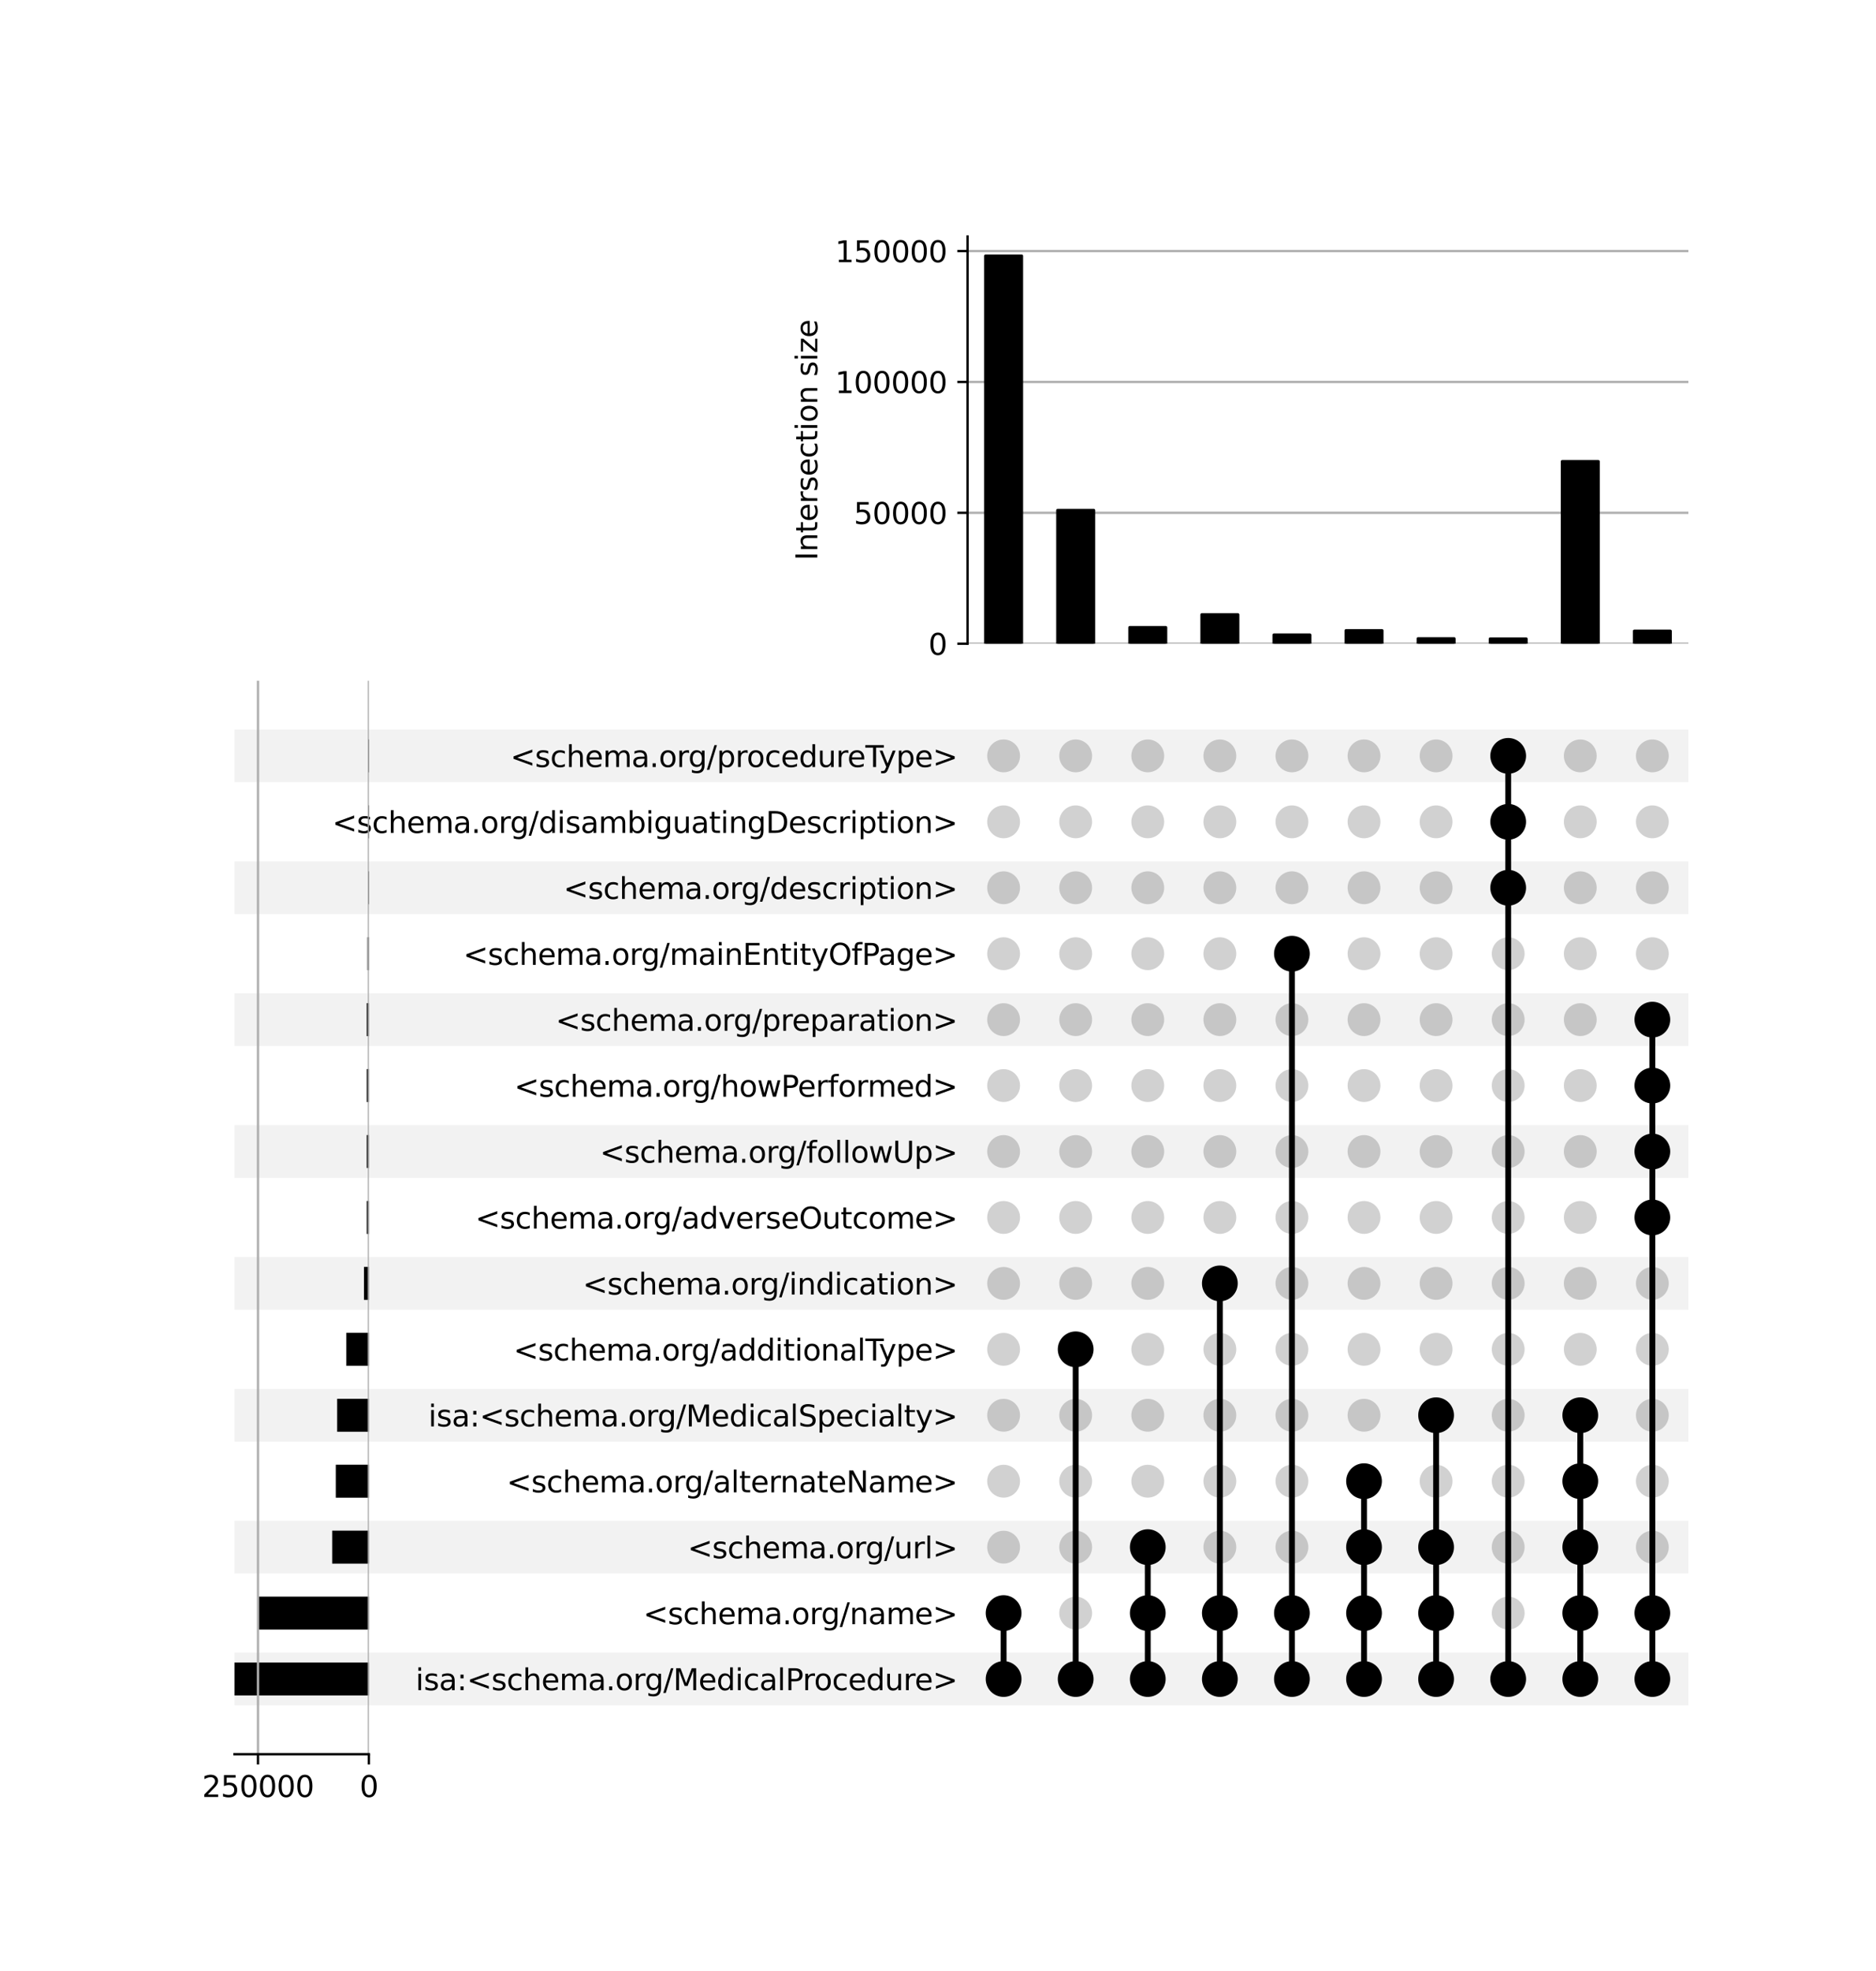 <?xml version="1.0" encoding="utf-8" standalone="no"?>
<!DOCTYPE svg PUBLIC "-//W3C//DTD SVG 1.1//EN"
  "http://www.w3.org/Graphics/SVG/1.1/DTD/svg11.dtd">
<svg xmlns:xlink="http://www.w3.org/1999/xlink" width="640pt" height="672pt" viewBox="0 0 640 672" xmlns="http://www.w3.org/2000/svg" version="1.1">
 <defs>
  <style type="text/css">*{stroke-linejoin: round; stroke-linecap: butt}</style>
 </defs>
 <g id="figure_1">
  <g id="patch_1">
   <path d="M 0 672 
L 640 672 
L 640 0 
L 0 0 
z
" style="fill: #ffffff"/>
  </g>
  <g id="axes_1">
   <g id="patch_2">
    <path d="M 80 581.444 
L 576 581.444 
L 576 563.459 
L 80 563.459 
z
" clip-path="url(#pc910ae99bf)" style="fill-opacity: 0.051"/>
   </g>
   <g id="patch_3">
    <path d="M 80 536.481 
L 576 536.481 
L 576 518.497 
L 80 518.497 
z
" clip-path="url(#pc910ae99bf)" style="fill-opacity: 0.051"/>
   </g>
   <g id="patch_4">
    <path d="M 80 491.519 
L 576 491.519 
L 576 473.534 
L 80 473.534 
z
" clip-path="url(#pc910ae99bf)" style="fill-opacity: 0.051"/>
   </g>
   <g id="patch_5">
    <path d="M 80 446.557 
L 576 446.557 
L 576 428.572 
L 80 428.572 
z
" clip-path="url(#pc910ae99bf)" style="fill-opacity: 0.051"/>
   </g>
   <g id="patch_6">
    <path d="M 80 401.594 
L 576 401.594 
L 576 383.609 
L 80 383.609 
z
" clip-path="url(#pc910ae99bf)" style="fill-opacity: 0.051"/>
   </g>
   <g id="patch_7">
    <path d="M 80 356.632 
L 576 356.632 
L 576 338.647 
L 80 338.647 
z
" clip-path="url(#pc910ae99bf)" style="fill-opacity: 0.051"/>
   </g>
   <g id="patch_8">
    <path d="M 80 311.669 
L 576 311.669 
L 576 293.684 
L 80 293.684 
z
" clip-path="url(#pc910ae99bf)" style="fill-opacity: 0.051"/>
   </g>
   <g id="patch_9">
    <path d="M 80 266.707 
L 576 266.707 
L 576 248.722 
L 80 248.722 
z
" clip-path="url(#pc910ae99bf)" style="fill-opacity: 0.051"/>
   </g>
   <g id="matplotlib.axis_1"/>
   <g id="matplotlib.axis_2">
    <g id="ytick_1"/>
    <g id="ytick_2"/>
    <g id="ytick_3"/>
    <g id="ytick_4"/>
    <g id="ytick_5"/>
    <g id="ytick_6"/>
    <g id="ytick_7"/>
    <g id="ytick_8"/>
    <g id="ytick_9"/>
    <g id="ytick_10"/>
    <g id="ytick_11"/>
    <g id="ytick_12"/>
    <g id="ytick_13"/>
    <g id="ytick_14"/>
    <g id="ytick_15"/>
   </g>
  </g>
  <g id="axes_2">
   <g id="matplotlib.axis_3">
    <g id="ytick_16">
     <g id="line2d_1"/>
     <g id="text_1">
      <!-- isa:&lt;schema.org/MedicalProcedure&gt; -->
      <g transform="translate(141.775 576.251) scale(0.1 -0.1)">
       <defs>
        <path id="DejaVuSans-69" d="M 603 3500 
L 1178 3500 
L 1178 0 
L 603 0 
L 603 3500 
z
M 603 4863 
L 1178 4863 
L 1178 4134 
L 603 4134 
L 603 4863 
z
" transform="scale(0.016)"/>
        <path id="DejaVuSans-73" d="M 2834 3397 
L 2834 2853 
Q 2591 2978 2328 3040 
Q 2066 3103 1784 3103 
Q 1356 3103 1142 2972 
Q 928 2841 928 2578 
Q 928 2378 1081 2264 
Q 1234 2150 1697 2047 
L 1894 2003 
Q 2506 1872 2764 1633 
Q 3022 1394 3022 966 
Q 3022 478 2636 193 
Q 2250 -91 1575 -91 
Q 1294 -91 989 -36 
Q 684 19 347 128 
L 347 722 
Q 666 556 975 473 
Q 1284 391 1588 391 
Q 1994 391 2212 530 
Q 2431 669 2431 922 
Q 2431 1156 2273 1281 
Q 2116 1406 1581 1522 
L 1381 1569 
Q 847 1681 609 1914 
Q 372 2147 372 2553 
Q 372 3047 722 3315 
Q 1072 3584 1716 3584 
Q 2034 3584 2315 3537 
Q 2597 3491 2834 3397 
z
" transform="scale(0.016)"/>
        <path id="DejaVuSans-61" d="M 2194 1759 
Q 1497 1759 1228 1600 
Q 959 1441 959 1056 
Q 959 750 1161 570 
Q 1363 391 1709 391 
Q 2188 391 2477 730 
Q 2766 1069 2766 1631 
L 2766 1759 
L 2194 1759 
z
M 3341 1997 
L 3341 0 
L 2766 0 
L 2766 531 
Q 2569 213 2275 61 
Q 1981 -91 1556 -91 
Q 1019 -91 701 211 
Q 384 513 384 1019 
Q 384 1609 779 1909 
Q 1175 2209 1959 2209 
L 2766 2209 
L 2766 2266 
Q 2766 2663 2505 2880 
Q 2244 3097 1772 3097 
Q 1472 3097 1187 3025 
Q 903 2953 641 2809 
L 641 3341 
Q 956 3463 1253 3523 
Q 1550 3584 1831 3584 
Q 2591 3584 2966 3190 
Q 3341 2797 3341 1997 
z
" transform="scale(0.016)"/>
        <path id="DejaVuSans-3a" d="M 750 794 
L 1409 794 
L 1409 0 
L 750 0 
L 750 794 
z
M 750 3309 
L 1409 3309 
L 1409 2516 
L 750 2516 
L 750 3309 
z
" transform="scale(0.016)"/>
        <path id="DejaVuSans-3c" d="M 4684 3150 
L 1459 2003 
L 4684 863 
L 4684 294 
L 678 1747 
L 678 2266 
L 4684 3719 
L 4684 3150 
z
" transform="scale(0.016)"/>
        <path id="DejaVuSans-63" d="M 3122 3366 
L 3122 2828 
Q 2878 2963 2633 3030 
Q 2388 3097 2138 3097 
Q 1578 3097 1268 2742 
Q 959 2388 959 1747 
Q 959 1106 1268 751 
Q 1578 397 2138 397 
Q 2388 397 2633 464 
Q 2878 531 3122 666 
L 3122 134 
Q 2881 22 2623 -34 
Q 2366 -91 2075 -91 
Q 1284 -91 818 406 
Q 353 903 353 1747 
Q 353 2603 823 3093 
Q 1294 3584 2113 3584 
Q 2378 3584 2631 3529 
Q 2884 3475 3122 3366 
z
" transform="scale(0.016)"/>
        <path id="DejaVuSans-68" d="M 3513 2113 
L 3513 0 
L 2938 0 
L 2938 2094 
Q 2938 2591 2744 2837 
Q 2550 3084 2163 3084 
Q 1697 3084 1428 2787 
Q 1159 2491 1159 1978 
L 1159 0 
L 581 0 
L 581 4863 
L 1159 4863 
L 1159 2956 
Q 1366 3272 1645 3428 
Q 1925 3584 2291 3584 
Q 2894 3584 3203 3211 
Q 3513 2838 3513 2113 
z
" transform="scale(0.016)"/>
        <path id="DejaVuSans-65" d="M 3597 1894 
L 3597 1613 
L 953 1613 
Q 991 1019 1311 708 
Q 1631 397 2203 397 
Q 2534 397 2845 478 
Q 3156 559 3463 722 
L 3463 178 
Q 3153 47 2828 -22 
Q 2503 -91 2169 -91 
Q 1331 -91 842 396 
Q 353 884 353 1716 
Q 353 2575 817 3079 
Q 1281 3584 2069 3584 
Q 2775 3584 3186 3129 
Q 3597 2675 3597 1894 
z
M 3022 2063 
Q 3016 2534 2758 2815 
Q 2500 3097 2075 3097 
Q 1594 3097 1305 2825 
Q 1016 2553 972 2059 
L 3022 2063 
z
" transform="scale(0.016)"/>
        <path id="DejaVuSans-6d" d="M 3328 2828 
Q 3544 3216 3844 3400 
Q 4144 3584 4550 3584 
Q 5097 3584 5394 3201 
Q 5691 2819 5691 2113 
L 5691 0 
L 5113 0 
L 5113 2094 
Q 5113 2597 4934 2840 
Q 4756 3084 4391 3084 
Q 3944 3084 3684 2787 
Q 3425 2491 3425 1978 
L 3425 0 
L 2847 0 
L 2847 2094 
Q 2847 2600 2669 2842 
Q 2491 3084 2119 3084 
Q 1678 3084 1418 2786 
Q 1159 2488 1159 1978 
L 1159 0 
L 581 0 
L 581 3500 
L 1159 3500 
L 1159 2956 
Q 1356 3278 1631 3431 
Q 1906 3584 2284 3584 
Q 2666 3584 2933 3390 
Q 3200 3197 3328 2828 
z
" transform="scale(0.016)"/>
        <path id="DejaVuSans-2e" d="M 684 794 
L 1344 794 
L 1344 0 
L 684 0 
L 684 794 
z
" transform="scale(0.016)"/>
        <path id="DejaVuSans-6f" d="M 1959 3097 
Q 1497 3097 1228 2736 
Q 959 2375 959 1747 
Q 959 1119 1226 758 
Q 1494 397 1959 397 
Q 2419 397 2687 759 
Q 2956 1122 2956 1747 
Q 2956 2369 2687 2733 
Q 2419 3097 1959 3097 
z
M 1959 3584 
Q 2709 3584 3137 3096 
Q 3566 2609 3566 1747 
Q 3566 888 3137 398 
Q 2709 -91 1959 -91 
Q 1206 -91 779 398 
Q 353 888 353 1747 
Q 353 2609 779 3096 
Q 1206 3584 1959 3584 
z
" transform="scale(0.016)"/>
        <path id="DejaVuSans-72" d="M 2631 2963 
Q 2534 3019 2420 3045 
Q 2306 3072 2169 3072 
Q 1681 3072 1420 2755 
Q 1159 2438 1159 1844 
L 1159 0 
L 581 0 
L 581 3500 
L 1159 3500 
L 1159 2956 
Q 1341 3275 1631 3429 
Q 1922 3584 2338 3584 
Q 2397 3584 2469 3576 
Q 2541 3569 2628 3553 
L 2631 2963 
z
" transform="scale(0.016)"/>
        <path id="DejaVuSans-67" d="M 2906 1791 
Q 2906 2416 2648 2759 
Q 2391 3103 1925 3103 
Q 1463 3103 1205 2759 
Q 947 2416 947 1791 
Q 947 1169 1205 825 
Q 1463 481 1925 481 
Q 2391 481 2648 825 
Q 2906 1169 2906 1791 
z
M 3481 434 
Q 3481 -459 3084 -895 
Q 2688 -1331 1869 -1331 
Q 1566 -1331 1297 -1286 
Q 1028 -1241 775 -1147 
L 775 -588 
Q 1028 -725 1275 -790 
Q 1522 -856 1778 -856 
Q 2344 -856 2625 -561 
Q 2906 -266 2906 331 
L 2906 616 
Q 2728 306 2450 153 
Q 2172 0 1784 0 
Q 1141 0 747 490 
Q 353 981 353 1791 
Q 353 2603 747 3093 
Q 1141 3584 1784 3584 
Q 2172 3584 2450 3431 
Q 2728 3278 2906 2969 
L 2906 3500 
L 3481 3500 
L 3481 434 
z
" transform="scale(0.016)"/>
        <path id="DejaVuSans-2f" d="M 1625 4666 
L 2156 4666 
L 531 -594 
L 0 -594 
L 1625 4666 
z
" transform="scale(0.016)"/>
        <path id="DejaVuSans-4d" d="M 628 4666 
L 1569 4666 
L 2759 1491 
L 3956 4666 
L 4897 4666 
L 4897 0 
L 4281 0 
L 4281 4097 
L 3078 897 
L 2444 897 
L 1241 4097 
L 1241 0 
L 628 0 
L 628 4666 
z
" transform="scale(0.016)"/>
        <path id="DejaVuSans-64" d="M 2906 2969 
L 2906 4863 
L 3481 4863 
L 3481 0 
L 2906 0 
L 2906 525 
Q 2725 213 2448 61 
Q 2172 -91 1784 -91 
Q 1150 -91 751 415 
Q 353 922 353 1747 
Q 353 2572 751 3078 
Q 1150 3584 1784 3584 
Q 2172 3584 2448 3432 
Q 2725 3281 2906 2969 
z
M 947 1747 
Q 947 1113 1208 752 
Q 1469 391 1925 391 
Q 2381 391 2643 752 
Q 2906 1113 2906 1747 
Q 2906 2381 2643 2742 
Q 2381 3103 1925 3103 
Q 1469 3103 1208 2742 
Q 947 2381 947 1747 
z
" transform="scale(0.016)"/>
        <path id="DejaVuSans-6c" d="M 603 4863 
L 1178 4863 
L 1178 0 
L 603 0 
L 603 4863 
z
" transform="scale(0.016)"/>
        <path id="DejaVuSans-50" d="M 1259 4147 
L 1259 2394 
L 2053 2394 
Q 2494 2394 2734 2622 
Q 2975 2850 2975 3272 
Q 2975 3691 2734 3919 
Q 2494 4147 2053 4147 
L 1259 4147 
z
M 628 4666 
L 2053 4666 
Q 2838 4666 3239 4311 
Q 3641 3956 3641 3272 
Q 3641 2581 3239 2228 
Q 2838 1875 2053 1875 
L 1259 1875 
L 1259 0 
L 628 0 
L 628 4666 
z
" transform="scale(0.016)"/>
        <path id="DejaVuSans-75" d="M 544 1381 
L 544 3500 
L 1119 3500 
L 1119 1403 
Q 1119 906 1312 657 
Q 1506 409 1894 409 
Q 2359 409 2629 706 
Q 2900 1003 2900 1516 
L 2900 3500 
L 3475 3500 
L 3475 0 
L 2900 0 
L 2900 538 
Q 2691 219 2414 64 
Q 2138 -91 1772 -91 
Q 1169 -91 856 284 
Q 544 659 544 1381 
z
M 1991 3584 
L 1991 3584 
z
" transform="scale(0.016)"/>
        <path id="DejaVuSans-3e" d="M 678 3150 
L 678 3719 
L 4684 2266 
L 4684 1747 
L 678 294 
L 678 863 
L 3897 2003 
L 678 3150 
z
" transform="scale(0.016)"/>
       </defs>
       <use xlink:href="#DejaVuSans-69"/>
       <use xlink:href="#DejaVuSans-73" x="27.783"/>
       <use xlink:href="#DejaVuSans-61" x="79.883"/>
       <use xlink:href="#DejaVuSans-3a" x="141.162"/>
       <use xlink:href="#DejaVuSans-3c" x="174.854"/>
       <use xlink:href="#DejaVuSans-73" x="258.643"/>
       <use xlink:href="#DejaVuSans-63" x="310.742"/>
       <use xlink:href="#DejaVuSans-68" x="365.723"/>
       <use xlink:href="#DejaVuSans-65" x="429.102"/>
       <use xlink:href="#DejaVuSans-6d" x="490.625"/>
       <use xlink:href="#DejaVuSans-61" x="588.037"/>
       <use xlink:href="#DejaVuSans-2e" x="649.316"/>
       <use xlink:href="#DejaVuSans-6f" x="681.104"/>
       <use xlink:href="#DejaVuSans-72" x="742.285"/>
       <use xlink:href="#DejaVuSans-67" x="781.648"/>
       <use xlink:href="#DejaVuSans-2f" x="845.125"/>
       <use xlink:href="#DejaVuSans-4d" x="878.816"/>
       <use xlink:href="#DejaVuSans-65" x="965.096"/>
       <use xlink:href="#DejaVuSans-64" x="1026.619"/>
       <use xlink:href="#DejaVuSans-69" x="1090.096"/>
       <use xlink:href="#DejaVuSans-63" x="1117.879"/>
       <use xlink:href="#DejaVuSans-61" x="1172.859"/>
       <use xlink:href="#DejaVuSans-6c" x="1234.139"/>
       <use xlink:href="#DejaVuSans-50" x="1261.922"/>
       <use xlink:href="#DejaVuSans-72" x="1320.475"/>
       <use xlink:href="#DejaVuSans-6f" x="1359.338"/>
       <use xlink:href="#DejaVuSans-63" x="1420.52"/>
       <use xlink:href="#DejaVuSans-65" x="1475.5"/>
       <use xlink:href="#DejaVuSans-64" x="1537.023"/>
       <use xlink:href="#DejaVuSans-75" x="1600.5"/>
       <use xlink:href="#DejaVuSans-72" x="1663.879"/>
       <use xlink:href="#DejaVuSans-65" x="1702.742"/>
       <use xlink:href="#DejaVuSans-3e" x="1764.266"/>
      </g>
     </g>
    </g>
    <g id="ytick_17">
     <g id="line2d_2"/>
     <g id="text_2">
      <!-- &lt;schema.org/name&gt; -->
      <g transform="translate(219.448 553.769) scale(0.1 -0.1)">
       <defs>
        <path id="DejaVuSans-6e" d="M 3513 2113 
L 3513 0 
L 2938 0 
L 2938 2094 
Q 2938 2591 2744 2837 
Q 2550 3084 2163 3084 
Q 1697 3084 1428 2787 
Q 1159 2491 1159 1978 
L 1159 0 
L 581 0 
L 581 3500 
L 1159 3500 
L 1159 2956 
Q 1366 3272 1645 3428 
Q 1925 3584 2291 3584 
Q 2894 3584 3203 3211 
Q 3513 2838 3513 2113 
z
" transform="scale(0.016)"/>
       </defs>
       <use xlink:href="#DejaVuSans-3c"/>
       <use xlink:href="#DejaVuSans-73" x="83.789"/>
       <use xlink:href="#DejaVuSans-63" x="135.889"/>
       <use xlink:href="#DejaVuSans-68" x="190.869"/>
       <use xlink:href="#DejaVuSans-65" x="254.248"/>
       <use xlink:href="#DejaVuSans-6d" x="315.771"/>
       <use xlink:href="#DejaVuSans-61" x="413.184"/>
       <use xlink:href="#DejaVuSans-2e" x="474.463"/>
       <use xlink:href="#DejaVuSans-6f" x="506.25"/>
       <use xlink:href="#DejaVuSans-72" x="567.432"/>
       <use xlink:href="#DejaVuSans-67" x="606.795"/>
       <use xlink:href="#DejaVuSans-2f" x="670.271"/>
       <use xlink:href="#DejaVuSans-6e" x="703.963"/>
       <use xlink:href="#DejaVuSans-61" x="767.342"/>
       <use xlink:href="#DejaVuSans-6d" x="828.621"/>
       <use xlink:href="#DejaVuSans-65" x="926.033"/>
       <use xlink:href="#DejaVuSans-3e" x="987.557"/>
      </g>
     </g>
    </g>
    <g id="ytick_18">
     <g id="line2d_3"/>
     <g id="text_3">
      <!-- &lt;schema.org/url&gt; -->
      <g transform="translate(234.581 531.288) scale(0.1 -0.1)">
       <use xlink:href="#DejaVuSans-3c"/>
       <use xlink:href="#DejaVuSans-73" x="83.789"/>
       <use xlink:href="#DejaVuSans-63" x="135.889"/>
       <use xlink:href="#DejaVuSans-68" x="190.869"/>
       <use xlink:href="#DejaVuSans-65" x="254.248"/>
       <use xlink:href="#DejaVuSans-6d" x="315.771"/>
       <use xlink:href="#DejaVuSans-61" x="413.184"/>
       <use xlink:href="#DejaVuSans-2e" x="474.463"/>
       <use xlink:href="#DejaVuSans-6f" x="506.25"/>
       <use xlink:href="#DejaVuSans-72" x="567.432"/>
       <use xlink:href="#DejaVuSans-67" x="606.795"/>
       <use xlink:href="#DejaVuSans-2f" x="670.271"/>
       <use xlink:href="#DejaVuSans-75" x="703.963"/>
       <use xlink:href="#DejaVuSans-72" x="767.342"/>
       <use xlink:href="#DejaVuSans-6c" x="808.455"/>
       <use xlink:href="#DejaVuSans-3e" x="836.238"/>
      </g>
     </g>
    </g>
    <g id="ytick_19">
     <g id="line2d_4"/>
     <g id="text_4">
      <!-- &lt;schema.org/alternateName&gt; -->
      <g transform="translate(172.85 508.807) scale(0.1 -0.1)">
       <defs>
        <path id="DejaVuSans-74" d="M 1172 4494 
L 1172 3500 
L 2356 3500 
L 2356 3053 
L 1172 3053 
L 1172 1153 
Q 1172 725 1289 603 
Q 1406 481 1766 481 
L 2356 481 
L 2356 0 
L 1766 0 
Q 1100 0 847 248 
Q 594 497 594 1153 
L 594 3053 
L 172 3053 
L 172 3500 
L 594 3500 
L 594 4494 
L 1172 4494 
z
" transform="scale(0.016)"/>
        <path id="DejaVuSans-4e" d="M 628 4666 
L 1478 4666 
L 3547 763 
L 3547 4666 
L 4159 4666 
L 4159 0 
L 3309 0 
L 1241 3903 
L 1241 0 
L 628 0 
L 628 4666 
z
" transform="scale(0.016)"/>
       </defs>
       <use xlink:href="#DejaVuSans-3c"/>
       <use xlink:href="#DejaVuSans-73" x="83.789"/>
       <use xlink:href="#DejaVuSans-63" x="135.889"/>
       <use xlink:href="#DejaVuSans-68" x="190.869"/>
       <use xlink:href="#DejaVuSans-65" x="254.248"/>
       <use xlink:href="#DejaVuSans-6d" x="315.771"/>
       <use xlink:href="#DejaVuSans-61" x="413.184"/>
       <use xlink:href="#DejaVuSans-2e" x="474.463"/>
       <use xlink:href="#DejaVuSans-6f" x="506.25"/>
       <use xlink:href="#DejaVuSans-72" x="567.432"/>
       <use xlink:href="#DejaVuSans-67" x="606.795"/>
       <use xlink:href="#DejaVuSans-2f" x="670.271"/>
       <use xlink:href="#DejaVuSans-61" x="703.963"/>
       <use xlink:href="#DejaVuSans-6c" x="765.242"/>
       <use xlink:href="#DejaVuSans-74" x="793.025"/>
       <use xlink:href="#DejaVuSans-65" x="832.234"/>
       <use xlink:href="#DejaVuSans-72" x="893.758"/>
       <use xlink:href="#DejaVuSans-6e" x="933.121"/>
       <use xlink:href="#DejaVuSans-61" x="996.5"/>
       <use xlink:href="#DejaVuSans-74" x="1057.779"/>
       <use xlink:href="#DejaVuSans-65" x="1096.988"/>
       <use xlink:href="#DejaVuSans-4e" x="1158.512"/>
       <use xlink:href="#DejaVuSans-61" x="1233.316"/>
       <use xlink:href="#DejaVuSans-6d" x="1294.596"/>
       <use xlink:href="#DejaVuSans-65" x="1392.008"/>
       <use xlink:href="#DejaVuSans-3e" x="1453.531"/>
      </g>
     </g>
    </g>
    <g id="ytick_20">
     <g id="line2d_5"/>
     <g id="text_5">
      <!-- isa:&lt;schema.org/MedicalSpecialty&gt; -->
      <g transform="translate(146.139 486.326) scale(0.1 -0.1)">
       <defs>
        <path id="DejaVuSans-53" d="M 3425 4513 
L 3425 3897 
Q 3066 4069 2747 4153 
Q 2428 4238 2131 4238 
Q 1616 4238 1336 4038 
Q 1056 3838 1056 3469 
Q 1056 3159 1242 3001 
Q 1428 2844 1947 2747 
L 2328 2669 
Q 3034 2534 3370 2195 
Q 3706 1856 3706 1288 
Q 3706 609 3251 259 
Q 2797 -91 1919 -91 
Q 1588 -91 1214 -16 
Q 841 59 441 206 
L 441 856 
Q 825 641 1194 531 
Q 1563 422 1919 422 
Q 2459 422 2753 634 
Q 3047 847 3047 1241 
Q 3047 1584 2836 1778 
Q 2625 1972 2144 2069 
L 1759 2144 
Q 1053 2284 737 2584 
Q 422 2884 422 3419 
Q 422 4038 858 4394 
Q 1294 4750 2059 4750 
Q 2388 4750 2728 4690 
Q 3069 4631 3425 4513 
z
" transform="scale(0.016)"/>
        <path id="DejaVuSans-70" d="M 1159 525 
L 1159 -1331 
L 581 -1331 
L 581 3500 
L 1159 3500 
L 1159 2969 
Q 1341 3281 1617 3432 
Q 1894 3584 2278 3584 
Q 2916 3584 3314 3078 
Q 3713 2572 3713 1747 
Q 3713 922 3314 415 
Q 2916 -91 2278 -91 
Q 1894 -91 1617 61 
Q 1341 213 1159 525 
z
M 3116 1747 
Q 3116 2381 2855 2742 
Q 2594 3103 2138 3103 
Q 1681 3103 1420 2742 
Q 1159 2381 1159 1747 
Q 1159 1113 1420 752 
Q 1681 391 2138 391 
Q 2594 391 2855 752 
Q 3116 1113 3116 1747 
z
" transform="scale(0.016)"/>
        <path id="DejaVuSans-79" d="M 2059 -325 
Q 1816 -950 1584 -1140 
Q 1353 -1331 966 -1331 
L 506 -1331 
L 506 -850 
L 844 -850 
Q 1081 -850 1212 -737 
Q 1344 -625 1503 -206 
L 1606 56 
L 191 3500 
L 800 3500 
L 1894 763 
L 2988 3500 
L 3597 3500 
L 2059 -325 
z
" transform="scale(0.016)"/>
       </defs>
       <use xlink:href="#DejaVuSans-69"/>
       <use xlink:href="#DejaVuSans-73" x="27.783"/>
       <use xlink:href="#DejaVuSans-61" x="79.883"/>
       <use xlink:href="#DejaVuSans-3a" x="141.162"/>
       <use xlink:href="#DejaVuSans-3c" x="174.854"/>
       <use xlink:href="#DejaVuSans-73" x="258.643"/>
       <use xlink:href="#DejaVuSans-63" x="310.742"/>
       <use xlink:href="#DejaVuSans-68" x="365.723"/>
       <use xlink:href="#DejaVuSans-65" x="429.102"/>
       <use xlink:href="#DejaVuSans-6d" x="490.625"/>
       <use xlink:href="#DejaVuSans-61" x="588.037"/>
       <use xlink:href="#DejaVuSans-2e" x="649.316"/>
       <use xlink:href="#DejaVuSans-6f" x="681.104"/>
       <use xlink:href="#DejaVuSans-72" x="742.285"/>
       <use xlink:href="#DejaVuSans-67" x="781.648"/>
       <use xlink:href="#DejaVuSans-2f" x="845.125"/>
       <use xlink:href="#DejaVuSans-4d" x="878.816"/>
       <use xlink:href="#DejaVuSans-65" x="965.096"/>
       <use xlink:href="#DejaVuSans-64" x="1026.619"/>
       <use xlink:href="#DejaVuSans-69" x="1090.096"/>
       <use xlink:href="#DejaVuSans-63" x="1117.879"/>
       <use xlink:href="#DejaVuSans-61" x="1172.859"/>
       <use xlink:href="#DejaVuSans-6c" x="1234.139"/>
       <use xlink:href="#DejaVuSans-53" x="1261.922"/>
       <use xlink:href="#DejaVuSans-70" x="1325.398"/>
       <use xlink:href="#DejaVuSans-65" x="1388.875"/>
       <use xlink:href="#DejaVuSans-63" x="1450.398"/>
       <use xlink:href="#DejaVuSans-69" x="1505.379"/>
       <use xlink:href="#DejaVuSans-61" x="1533.162"/>
       <use xlink:href="#DejaVuSans-6c" x="1594.441"/>
       <use xlink:href="#DejaVuSans-74" x="1622.225"/>
       <use xlink:href="#DejaVuSans-79" x="1661.434"/>
       <use xlink:href="#DejaVuSans-3e" x="1720.613"/>
      </g>
     </g>
    </g>
    <g id="ytick_21">
     <g id="line2d_6"/>
     <g id="text_6">
      <!-- &lt;schema.org/additionalType&gt; -->
      <g transform="translate(175.178 463.845) scale(0.1 -0.1)">
       <defs>
        <path id="DejaVuSans-54" d="M -19 4666 
L 3928 4666 
L 3928 4134 
L 2272 4134 
L 2272 0 
L 1638 0 
L 1638 4134 
L -19 4134 
L -19 4666 
z
" transform="scale(0.016)"/>
       </defs>
       <use xlink:href="#DejaVuSans-3c"/>
       <use xlink:href="#DejaVuSans-73" x="83.789"/>
       <use xlink:href="#DejaVuSans-63" x="135.889"/>
       <use xlink:href="#DejaVuSans-68" x="190.869"/>
       <use xlink:href="#DejaVuSans-65" x="254.248"/>
       <use xlink:href="#DejaVuSans-6d" x="315.771"/>
       <use xlink:href="#DejaVuSans-61" x="413.184"/>
       <use xlink:href="#DejaVuSans-2e" x="474.463"/>
       <use xlink:href="#DejaVuSans-6f" x="506.25"/>
       <use xlink:href="#DejaVuSans-72" x="567.432"/>
       <use xlink:href="#DejaVuSans-67" x="606.795"/>
       <use xlink:href="#DejaVuSans-2f" x="670.271"/>
       <use xlink:href="#DejaVuSans-61" x="703.963"/>
       <use xlink:href="#DejaVuSans-64" x="765.242"/>
       <use xlink:href="#DejaVuSans-64" x="828.719"/>
       <use xlink:href="#DejaVuSans-69" x="892.195"/>
       <use xlink:href="#DejaVuSans-74" x="919.979"/>
       <use xlink:href="#DejaVuSans-69" x="959.188"/>
       <use xlink:href="#DejaVuSans-6f" x="986.971"/>
       <use xlink:href="#DejaVuSans-6e" x="1048.152"/>
       <use xlink:href="#DejaVuSans-61" x="1111.531"/>
       <use xlink:href="#DejaVuSans-6c" x="1172.811"/>
       <use xlink:href="#DejaVuSans-54" x="1200.594"/>
       <use xlink:href="#DejaVuSans-79" x="1246.053"/>
       <use xlink:href="#DejaVuSans-70" x="1305.232"/>
       <use xlink:href="#DejaVuSans-65" x="1368.709"/>
       <use xlink:href="#DejaVuSans-3e" x="1430.232"/>
      </g>
     </g>
    </g>
    <g id="ytick_22">
     <g id="line2d_7"/>
     <g id="text_7">
      <!-- &lt;schema.org/indication&gt; -->
      <g transform="translate(198.784 441.363) scale(0.1 -0.1)">
       <use xlink:href="#DejaVuSans-3c"/>
       <use xlink:href="#DejaVuSans-73" x="83.789"/>
       <use xlink:href="#DejaVuSans-63" x="135.889"/>
       <use xlink:href="#DejaVuSans-68" x="190.869"/>
       <use xlink:href="#DejaVuSans-65" x="254.248"/>
       <use xlink:href="#DejaVuSans-6d" x="315.771"/>
       <use xlink:href="#DejaVuSans-61" x="413.184"/>
       <use xlink:href="#DejaVuSans-2e" x="474.463"/>
       <use xlink:href="#DejaVuSans-6f" x="506.25"/>
       <use xlink:href="#DejaVuSans-72" x="567.432"/>
       <use xlink:href="#DejaVuSans-67" x="606.795"/>
       <use xlink:href="#DejaVuSans-2f" x="670.271"/>
       <use xlink:href="#DejaVuSans-69" x="703.963"/>
       <use xlink:href="#DejaVuSans-6e" x="731.746"/>
       <use xlink:href="#DejaVuSans-64" x="795.125"/>
       <use xlink:href="#DejaVuSans-69" x="858.602"/>
       <use xlink:href="#DejaVuSans-63" x="886.385"/>
       <use xlink:href="#DejaVuSans-61" x="941.365"/>
       <use xlink:href="#DejaVuSans-74" x="1002.645"/>
       <use xlink:href="#DejaVuSans-69" x="1041.854"/>
       <use xlink:href="#DejaVuSans-6f" x="1069.637"/>
       <use xlink:href="#DejaVuSans-6e" x="1130.818"/>
       <use xlink:href="#DejaVuSans-3e" x="1194.197"/>
      </g>
     </g>
    </g>
    <g id="ytick_23">
     <g id="line2d_8"/>
     <g id="text_8">
      <!-- &lt;schema.org/adverseOutcome&gt; -->
      <g transform="translate(162.145 418.882) scale(0.1 -0.1)">
       <defs>
        <path id="DejaVuSans-76" d="M 191 3500 
L 800 3500 
L 1894 563 
L 2988 3500 
L 3597 3500 
L 2284 0 
L 1503 0 
L 191 3500 
z
" transform="scale(0.016)"/>
        <path id="DejaVuSans-4f" d="M 2522 4238 
Q 1834 4238 1429 3725 
Q 1025 3213 1025 2328 
Q 1025 1447 1429 934 
Q 1834 422 2522 422 
Q 3209 422 3611 934 
Q 4013 1447 4013 2328 
Q 4013 3213 3611 3725 
Q 3209 4238 2522 4238 
z
M 2522 4750 
Q 3503 4750 4090 4092 
Q 4678 3434 4678 2328 
Q 4678 1225 4090 567 
Q 3503 -91 2522 -91 
Q 1538 -91 948 565 
Q 359 1222 359 2328 
Q 359 3434 948 4092 
Q 1538 4750 2522 4750 
z
" transform="scale(0.016)"/>
       </defs>
       <use xlink:href="#DejaVuSans-3c"/>
       <use xlink:href="#DejaVuSans-73" x="83.789"/>
       <use xlink:href="#DejaVuSans-63" x="135.889"/>
       <use xlink:href="#DejaVuSans-68" x="190.869"/>
       <use xlink:href="#DejaVuSans-65" x="254.248"/>
       <use xlink:href="#DejaVuSans-6d" x="315.771"/>
       <use xlink:href="#DejaVuSans-61" x="413.184"/>
       <use xlink:href="#DejaVuSans-2e" x="474.463"/>
       <use xlink:href="#DejaVuSans-6f" x="506.25"/>
       <use xlink:href="#DejaVuSans-72" x="567.432"/>
       <use xlink:href="#DejaVuSans-67" x="606.795"/>
       <use xlink:href="#DejaVuSans-2f" x="670.271"/>
       <use xlink:href="#DejaVuSans-61" x="703.963"/>
       <use xlink:href="#DejaVuSans-64" x="765.242"/>
       <use xlink:href="#DejaVuSans-76" x="828.719"/>
       <use xlink:href="#DejaVuSans-65" x="887.898"/>
       <use xlink:href="#DejaVuSans-72" x="949.422"/>
       <use xlink:href="#DejaVuSans-73" x="990.535"/>
       <use xlink:href="#DejaVuSans-65" x="1042.635"/>
       <use xlink:href="#DejaVuSans-4f" x="1104.158"/>
       <use xlink:href="#DejaVuSans-75" x="1182.869"/>
       <use xlink:href="#DejaVuSans-74" x="1246.248"/>
       <use xlink:href="#DejaVuSans-63" x="1285.457"/>
       <use xlink:href="#DejaVuSans-6f" x="1340.438"/>
       <use xlink:href="#DejaVuSans-6d" x="1401.619"/>
       <use xlink:href="#DejaVuSans-65" x="1499.031"/>
       <use xlink:href="#DejaVuSans-3e" x="1560.555"/>
      </g>
     </g>
    </g>
    <g id="ytick_24">
     <g id="line2d_9"/>
     <g id="text_9">
      <!-- &lt;schema.org/followUp&gt; -->
      <g transform="translate(204.648 396.401) scale(0.1 -0.1)">
       <defs>
        <path id="DejaVuSans-66" d="M 2375 4863 
L 2375 4384 
L 1825 4384 
Q 1516 4384 1395 4259 
Q 1275 4134 1275 3809 
L 1275 3500 
L 2222 3500 
L 2222 3053 
L 1275 3053 
L 1275 0 
L 697 0 
L 697 3053 
L 147 3053 
L 147 3500 
L 697 3500 
L 697 3744 
Q 697 4328 969 4595 
Q 1241 4863 1831 4863 
L 2375 4863 
z
" transform="scale(0.016)"/>
        <path id="DejaVuSans-77" d="M 269 3500 
L 844 3500 
L 1563 769 
L 2278 3500 
L 2956 3500 
L 3675 769 
L 4391 3500 
L 4966 3500 
L 4050 0 
L 3372 0 
L 2619 2869 
L 1863 0 
L 1184 0 
L 269 3500 
z
" transform="scale(0.016)"/>
        <path id="DejaVuSans-55" d="M 556 4666 
L 1191 4666 
L 1191 1831 
Q 1191 1081 1462 751 
Q 1734 422 2344 422 
Q 2950 422 3222 751 
Q 3494 1081 3494 1831 
L 3494 4666 
L 4128 4666 
L 4128 1753 
Q 4128 841 3676 375 
Q 3225 -91 2344 -91 
Q 1459 -91 1007 375 
Q 556 841 556 1753 
L 556 4666 
z
" transform="scale(0.016)"/>
       </defs>
       <use xlink:href="#DejaVuSans-3c"/>
       <use xlink:href="#DejaVuSans-73" x="83.789"/>
       <use xlink:href="#DejaVuSans-63" x="135.889"/>
       <use xlink:href="#DejaVuSans-68" x="190.869"/>
       <use xlink:href="#DejaVuSans-65" x="254.248"/>
       <use xlink:href="#DejaVuSans-6d" x="315.771"/>
       <use xlink:href="#DejaVuSans-61" x="413.184"/>
       <use xlink:href="#DejaVuSans-2e" x="474.463"/>
       <use xlink:href="#DejaVuSans-6f" x="506.25"/>
       <use xlink:href="#DejaVuSans-72" x="567.432"/>
       <use xlink:href="#DejaVuSans-67" x="606.795"/>
       <use xlink:href="#DejaVuSans-2f" x="670.271"/>
       <use xlink:href="#DejaVuSans-66" x="703.963"/>
       <use xlink:href="#DejaVuSans-6f" x="739.168"/>
       <use xlink:href="#DejaVuSans-6c" x="800.35"/>
       <use xlink:href="#DejaVuSans-6c" x="828.133"/>
       <use xlink:href="#DejaVuSans-6f" x="855.916"/>
       <use xlink:href="#DejaVuSans-77" x="917.098"/>
       <use xlink:href="#DejaVuSans-55" x="998.885"/>
       <use xlink:href="#DejaVuSans-70" x="1072.078"/>
       <use xlink:href="#DejaVuSans-3e" x="1135.555"/>
      </g>
     </g>
    </g>
    <g id="ytick_25">
     <g id="line2d_10"/>
     <g id="text_10">
      <!-- &lt;schema.org/howPerformed&gt; -->
      <g transform="translate(175.425 373.92) scale(0.1 -0.1)">
       <use xlink:href="#DejaVuSans-3c"/>
       <use xlink:href="#DejaVuSans-73" x="83.789"/>
       <use xlink:href="#DejaVuSans-63" x="135.889"/>
       <use xlink:href="#DejaVuSans-68" x="190.869"/>
       <use xlink:href="#DejaVuSans-65" x="254.248"/>
       <use xlink:href="#DejaVuSans-6d" x="315.771"/>
       <use xlink:href="#DejaVuSans-61" x="413.184"/>
       <use xlink:href="#DejaVuSans-2e" x="474.463"/>
       <use xlink:href="#DejaVuSans-6f" x="506.25"/>
       <use xlink:href="#DejaVuSans-72" x="567.432"/>
       <use xlink:href="#DejaVuSans-67" x="606.795"/>
       <use xlink:href="#DejaVuSans-2f" x="670.271"/>
       <use xlink:href="#DejaVuSans-68" x="703.963"/>
       <use xlink:href="#DejaVuSans-6f" x="767.342"/>
       <use xlink:href="#DejaVuSans-77" x="828.523"/>
       <use xlink:href="#DejaVuSans-50" x="910.311"/>
       <use xlink:href="#DejaVuSans-65" x="966.988"/>
       <use xlink:href="#DejaVuSans-72" x="1028.512"/>
       <use xlink:href="#DejaVuSans-66" x="1069.625"/>
       <use xlink:href="#DejaVuSans-6f" x="1104.83"/>
       <use xlink:href="#DejaVuSans-72" x="1166.012"/>
       <use xlink:href="#DejaVuSans-6d" x="1205.375"/>
       <use xlink:href="#DejaVuSans-65" x="1302.787"/>
       <use xlink:href="#DejaVuSans-64" x="1364.311"/>
       <use xlink:href="#DejaVuSans-3e" x="1427.787"/>
      </g>
     </g>
    </g>
    <g id="ytick_26">
     <g id="line2d_11"/>
     <g id="text_11">
      <!-- &lt;schema.org/preparation&gt; -->
      <g transform="translate(189.55 351.439) scale(0.1 -0.1)">
       <use xlink:href="#DejaVuSans-3c"/>
       <use xlink:href="#DejaVuSans-73" x="83.789"/>
       <use xlink:href="#DejaVuSans-63" x="135.889"/>
       <use xlink:href="#DejaVuSans-68" x="190.869"/>
       <use xlink:href="#DejaVuSans-65" x="254.248"/>
       <use xlink:href="#DejaVuSans-6d" x="315.771"/>
       <use xlink:href="#DejaVuSans-61" x="413.184"/>
       <use xlink:href="#DejaVuSans-2e" x="474.463"/>
       <use xlink:href="#DejaVuSans-6f" x="506.25"/>
       <use xlink:href="#DejaVuSans-72" x="567.432"/>
       <use xlink:href="#DejaVuSans-67" x="606.795"/>
       <use xlink:href="#DejaVuSans-2f" x="670.271"/>
       <use xlink:href="#DejaVuSans-70" x="703.963"/>
       <use xlink:href="#DejaVuSans-72" x="767.439"/>
       <use xlink:href="#DejaVuSans-65" x="806.303"/>
       <use xlink:href="#DejaVuSans-70" x="867.826"/>
       <use xlink:href="#DejaVuSans-61" x="931.303"/>
       <use xlink:href="#DejaVuSans-72" x="992.582"/>
       <use xlink:href="#DejaVuSans-61" x="1033.695"/>
       <use xlink:href="#DejaVuSans-74" x="1094.975"/>
       <use xlink:href="#DejaVuSans-69" x="1134.184"/>
       <use xlink:href="#DejaVuSans-6f" x="1161.967"/>
       <use xlink:href="#DejaVuSans-6e" x="1223.148"/>
       <use xlink:href="#DejaVuSans-3e" x="1286.527"/>
      </g>
     </g>
    </g>
    <g id="ytick_27">
     <g id="line2d_12"/>
     <g id="text_12">
      <!-- &lt;schema.org/mainEntityOfPage&gt; -->
      <g transform="translate(158.028 328.957) scale(0.1 -0.1)">
       <defs>
        <path id="DejaVuSans-45" d="M 628 4666 
L 3578 4666 
L 3578 4134 
L 1259 4134 
L 1259 2753 
L 3481 2753 
L 3481 2222 
L 1259 2222 
L 1259 531 
L 3634 531 
L 3634 0 
L 628 0 
L 628 4666 
z
" transform="scale(0.016)"/>
       </defs>
       <use xlink:href="#DejaVuSans-3c"/>
       <use xlink:href="#DejaVuSans-73" x="83.789"/>
       <use xlink:href="#DejaVuSans-63" x="135.889"/>
       <use xlink:href="#DejaVuSans-68" x="190.869"/>
       <use xlink:href="#DejaVuSans-65" x="254.248"/>
       <use xlink:href="#DejaVuSans-6d" x="315.771"/>
       <use xlink:href="#DejaVuSans-61" x="413.184"/>
       <use xlink:href="#DejaVuSans-2e" x="474.463"/>
       <use xlink:href="#DejaVuSans-6f" x="506.25"/>
       <use xlink:href="#DejaVuSans-72" x="567.432"/>
       <use xlink:href="#DejaVuSans-67" x="606.795"/>
       <use xlink:href="#DejaVuSans-2f" x="670.271"/>
       <use xlink:href="#DejaVuSans-6d" x="703.963"/>
       <use xlink:href="#DejaVuSans-61" x="801.375"/>
       <use xlink:href="#DejaVuSans-69" x="862.654"/>
       <use xlink:href="#DejaVuSans-6e" x="890.438"/>
       <use xlink:href="#DejaVuSans-45" x="953.816"/>
       <use xlink:href="#DejaVuSans-6e" x="1017"/>
       <use xlink:href="#DejaVuSans-74" x="1080.379"/>
       <use xlink:href="#DejaVuSans-69" x="1119.588"/>
       <use xlink:href="#DejaVuSans-74" x="1147.371"/>
       <use xlink:href="#DejaVuSans-79" x="1186.58"/>
       <use xlink:href="#DejaVuSans-4f" x="1245.76"/>
       <use xlink:href="#DejaVuSans-66" x="1324.471"/>
       <use xlink:href="#DejaVuSans-50" x="1359.676"/>
       <use xlink:href="#DejaVuSans-61" x="1415.479"/>
       <use xlink:href="#DejaVuSans-67" x="1476.758"/>
       <use xlink:href="#DejaVuSans-65" x="1540.234"/>
       <use xlink:href="#DejaVuSans-3e" x="1601.758"/>
      </g>
     </g>
    </g>
    <g id="ytick_28">
     <g id="line2d_13"/>
     <g id="text_13">
      <!-- &lt;schema.org/description&gt; -->
      <g transform="translate(192.206 306.476) scale(0.1 -0.1)">
       <use xlink:href="#DejaVuSans-3c"/>
       <use xlink:href="#DejaVuSans-73" x="83.789"/>
       <use xlink:href="#DejaVuSans-63" x="135.889"/>
       <use xlink:href="#DejaVuSans-68" x="190.869"/>
       <use xlink:href="#DejaVuSans-65" x="254.248"/>
       <use xlink:href="#DejaVuSans-6d" x="315.771"/>
       <use xlink:href="#DejaVuSans-61" x="413.184"/>
       <use xlink:href="#DejaVuSans-2e" x="474.463"/>
       <use xlink:href="#DejaVuSans-6f" x="506.25"/>
       <use xlink:href="#DejaVuSans-72" x="567.432"/>
       <use xlink:href="#DejaVuSans-67" x="606.795"/>
       <use xlink:href="#DejaVuSans-2f" x="670.271"/>
       <use xlink:href="#DejaVuSans-64" x="703.963"/>
       <use xlink:href="#DejaVuSans-65" x="767.439"/>
       <use xlink:href="#DejaVuSans-73" x="828.963"/>
       <use xlink:href="#DejaVuSans-63" x="881.062"/>
       <use xlink:href="#DejaVuSans-72" x="936.043"/>
       <use xlink:href="#DejaVuSans-69" x="977.156"/>
       <use xlink:href="#DejaVuSans-70" x="1004.939"/>
       <use xlink:href="#DejaVuSans-74" x="1068.416"/>
       <use xlink:href="#DejaVuSans-69" x="1107.625"/>
       <use xlink:href="#DejaVuSans-6f" x="1135.408"/>
       <use xlink:href="#DejaVuSans-6e" x="1196.59"/>
       <use xlink:href="#DejaVuSans-3e" x="1259.969"/>
      </g>
     </g>
    </g>
    <g id="ytick_29">
     <g id="line2d_14"/>
     <g id="text_14">
      <!-- &lt;schema.org/disambiguatingDescription&gt; -->
      <g transform="translate(113.325 283.995) scale(0.1 -0.1)">
       <defs>
        <path id="DejaVuSans-62" d="M 3116 1747 
Q 3116 2381 2855 2742 
Q 2594 3103 2138 3103 
Q 1681 3103 1420 2742 
Q 1159 2381 1159 1747 
Q 1159 1113 1420 752 
Q 1681 391 2138 391 
Q 2594 391 2855 752 
Q 3116 1113 3116 1747 
z
M 1159 2969 
Q 1341 3281 1617 3432 
Q 1894 3584 2278 3584 
Q 2916 3584 3314 3078 
Q 3713 2572 3713 1747 
Q 3713 922 3314 415 
Q 2916 -91 2278 -91 
Q 1894 -91 1617 61 
Q 1341 213 1159 525 
L 1159 0 
L 581 0 
L 581 4863 
L 1159 4863 
L 1159 2969 
z
" transform="scale(0.016)"/>
        <path id="DejaVuSans-44" d="M 1259 4147 
L 1259 519 
L 2022 519 
Q 2988 519 3436 956 
Q 3884 1394 3884 2338 
Q 3884 3275 3436 3711 
Q 2988 4147 2022 4147 
L 1259 4147 
z
M 628 4666 
L 1925 4666 
Q 3281 4666 3915 4102 
Q 4550 3538 4550 2338 
Q 4550 1131 3912 565 
Q 3275 0 1925 0 
L 628 0 
L 628 4666 
z
" transform="scale(0.016)"/>
       </defs>
       <use xlink:href="#DejaVuSans-3c"/>
       <use xlink:href="#DejaVuSans-73" x="83.789"/>
       <use xlink:href="#DejaVuSans-63" x="135.889"/>
       <use xlink:href="#DejaVuSans-68" x="190.869"/>
       <use xlink:href="#DejaVuSans-65" x="254.248"/>
       <use xlink:href="#DejaVuSans-6d" x="315.771"/>
       <use xlink:href="#DejaVuSans-61" x="413.184"/>
       <use xlink:href="#DejaVuSans-2e" x="474.463"/>
       <use xlink:href="#DejaVuSans-6f" x="506.25"/>
       <use xlink:href="#DejaVuSans-72" x="567.432"/>
       <use xlink:href="#DejaVuSans-67" x="606.795"/>
       <use xlink:href="#DejaVuSans-2f" x="670.271"/>
       <use xlink:href="#DejaVuSans-64" x="703.963"/>
       <use xlink:href="#DejaVuSans-69" x="767.439"/>
       <use xlink:href="#DejaVuSans-73" x="795.223"/>
       <use xlink:href="#DejaVuSans-61" x="847.322"/>
       <use xlink:href="#DejaVuSans-6d" x="908.602"/>
       <use xlink:href="#DejaVuSans-62" x="1006.014"/>
       <use xlink:href="#DejaVuSans-69" x="1069.49"/>
       <use xlink:href="#DejaVuSans-67" x="1097.273"/>
       <use xlink:href="#DejaVuSans-75" x="1160.75"/>
       <use xlink:href="#DejaVuSans-61" x="1224.129"/>
       <use xlink:href="#DejaVuSans-74" x="1285.408"/>
       <use xlink:href="#DejaVuSans-69" x="1324.617"/>
       <use xlink:href="#DejaVuSans-6e" x="1352.4"/>
       <use xlink:href="#DejaVuSans-67" x="1415.779"/>
       <use xlink:href="#DejaVuSans-44" x="1479.256"/>
       <use xlink:href="#DejaVuSans-65" x="1556.258"/>
       <use xlink:href="#DejaVuSans-73" x="1617.781"/>
       <use xlink:href="#DejaVuSans-63" x="1669.881"/>
       <use xlink:href="#DejaVuSans-72" x="1724.861"/>
       <use xlink:href="#DejaVuSans-69" x="1765.975"/>
       <use xlink:href="#DejaVuSans-70" x="1793.758"/>
       <use xlink:href="#DejaVuSans-74" x="1857.234"/>
       <use xlink:href="#DejaVuSans-69" x="1896.443"/>
       <use xlink:href="#DejaVuSans-6f" x="1924.227"/>
       <use xlink:href="#DejaVuSans-6e" x="1985.408"/>
       <use xlink:href="#DejaVuSans-3e" x="2048.787"/>
      </g>
     </g>
    </g>
    <g id="ytick_30">
     <g id="line2d_15"/>
     <g id="text_15">
      <!-- &lt;schema.org/procedureType&gt; -->
      <g transform="translate(174.112 261.514) scale(0.1 -0.1)">
       <use xlink:href="#DejaVuSans-3c"/>
       <use xlink:href="#DejaVuSans-73" x="83.789"/>
       <use xlink:href="#DejaVuSans-63" x="135.889"/>
       <use xlink:href="#DejaVuSans-68" x="190.869"/>
       <use xlink:href="#DejaVuSans-65" x="254.248"/>
       <use xlink:href="#DejaVuSans-6d" x="315.771"/>
       <use xlink:href="#DejaVuSans-61" x="413.184"/>
       <use xlink:href="#DejaVuSans-2e" x="474.463"/>
       <use xlink:href="#DejaVuSans-6f" x="506.25"/>
       <use xlink:href="#DejaVuSans-72" x="567.432"/>
       <use xlink:href="#DejaVuSans-67" x="606.795"/>
       <use xlink:href="#DejaVuSans-2f" x="670.271"/>
       <use xlink:href="#DejaVuSans-70" x="703.963"/>
       <use xlink:href="#DejaVuSans-72" x="767.439"/>
       <use xlink:href="#DejaVuSans-6f" x="806.303"/>
       <use xlink:href="#DejaVuSans-63" x="867.484"/>
       <use xlink:href="#DejaVuSans-65" x="922.465"/>
       <use xlink:href="#DejaVuSans-64" x="983.988"/>
       <use xlink:href="#DejaVuSans-75" x="1047.465"/>
       <use xlink:href="#DejaVuSans-72" x="1110.844"/>
       <use xlink:href="#DejaVuSans-65" x="1149.707"/>
       <use xlink:href="#DejaVuSans-54" x="1211.23"/>
       <use xlink:href="#DejaVuSans-79" x="1256.689"/>
       <use xlink:href="#DejaVuSans-70" x="1315.869"/>
       <use xlink:href="#DejaVuSans-65" x="1379.346"/>
       <use xlink:href="#DejaVuSans-3e" x="1440.869"/>
      </g>
     </g>
    </g>
   </g>
   <g id="LineCollection_1">
    <path d="M 342.38 572.451 
L 342.38 549.97 
" clip-path="url(#pad91f8951d)" style="fill: none; stroke: #000000; stroke-width: 2"/>
    <path d="M 366.971 572.451 
L 366.971 460.045 
" clip-path="url(#pad91f8951d)" style="fill: none; stroke: #000000; stroke-width: 2"/>
    <path d="M 391.563 572.451 
L 391.563 527.489 
" clip-path="url(#pad91f8951d)" style="fill: none; stroke: #000000; stroke-width: 2"/>
    <path d="M 416.155 572.451 
L 416.155 437.564 
" clip-path="url(#pad91f8951d)" style="fill: none; stroke: #000000; stroke-width: 2"/>
    <path d="M 440.746 572.451 
L 440.746 325.158 
" clip-path="url(#pad91f8951d)" style="fill: none; stroke: #000000; stroke-width: 2"/>
    <path d="M 465.338 572.451 
L 465.338 505.008 
" clip-path="url(#pad91f8951d)" style="fill: none; stroke: #000000; stroke-width: 2"/>
    <path d="M 489.929 572.451 
L 489.929 482.527 
" clip-path="url(#pad91f8951d)" style="fill: none; stroke: #000000; stroke-width: 2"/>
    <path d="M 514.521 572.451 
L 514.521 257.714 
" clip-path="url(#pad91f8951d)" style="fill: none; stroke: #000000; stroke-width: 2"/>
    <path d="M 539.113 572.451 
L 539.113 482.527 
" clip-path="url(#pad91f8951d)" style="fill: none; stroke: #000000; stroke-width: 2"/>
    <path d="M 563.704 572.451 
L 563.704 347.639 
" clip-path="url(#pad91f8951d)" style="fill: none; stroke: #000000; stroke-width: 2"/>
   </g>
   <g id="PathCollection_1">
    <defs>
     <path id="C0_0_682b55abcc" d="M 0 5.6 
C 1.485 5.6 2.91 5.01 3.96 3.96 
C 5.01 2.91 5.6 1.485 5.6 -0 
C 5.6 -1.485 5.01 -2.91 3.96 -3.96 
C 2.91 -5.01 1.485 -5.6 0 -5.6 
C -1.485 -5.6 -2.91 -5.01 -3.96 -3.96 
C -5.01 -2.91 -5.6 -1.485 -5.6 0 
C -5.6 1.485 -5.01 2.91 -3.96 3.96 
C -2.91 5.01 -1.485 5.6 0 5.6 
z
"/>
    </defs>
    <g clip-path="url(#pad91f8951d)">
     <use xlink:href="#C0_0_682b55abcc" x="342.38" y="572.451" style="stroke: #000000"/>
    </g>
    <g clip-path="url(#pad91f8951d)">
     <use xlink:href="#C0_0_682b55abcc" x="342.38" y="549.97" style="stroke: #000000"/>
    </g>
    <g clip-path="url(#pad91f8951d)">
     <use xlink:href="#C0_0_682b55abcc" x="342.38" y="527.489" style="fill-opacity: 0.18"/>
    </g>
    <g clip-path="url(#pad91f8951d)">
     <use xlink:href="#C0_0_682b55abcc" x="342.38" y="505.008" style="fill-opacity: 0.18"/>
    </g>
    <g clip-path="url(#pad91f8951d)">
     <use xlink:href="#C0_0_682b55abcc" x="342.38" y="482.527" style="fill-opacity: 0.18"/>
    </g>
    <g clip-path="url(#pad91f8951d)">
     <use xlink:href="#C0_0_682b55abcc" x="342.38" y="460.045" style="fill-opacity: 0.18"/>
    </g>
    <g clip-path="url(#pad91f8951d)">
     <use xlink:href="#C0_0_682b55abcc" x="342.38" y="437.564" style="fill-opacity: 0.18"/>
    </g>
    <g clip-path="url(#pad91f8951d)">
     <use xlink:href="#C0_0_682b55abcc" x="342.38" y="415.083" style="fill-opacity: 0.18"/>
    </g>
    <g clip-path="url(#pad91f8951d)">
     <use xlink:href="#C0_0_682b55abcc" x="342.38" y="392.602" style="fill-opacity: 0.18"/>
    </g>
    <g clip-path="url(#pad91f8951d)">
     <use xlink:href="#C0_0_682b55abcc" x="342.38" y="370.121" style="fill-opacity: 0.18"/>
    </g>
    <g clip-path="url(#pad91f8951d)">
     <use xlink:href="#C0_0_682b55abcc" x="342.38" y="347.639" style="fill-opacity: 0.18"/>
    </g>
    <g clip-path="url(#pad91f8951d)">
     <use xlink:href="#C0_0_682b55abcc" x="342.38" y="325.158" style="fill-opacity: 0.18"/>
    </g>
    <g clip-path="url(#pad91f8951d)">
     <use xlink:href="#C0_0_682b55abcc" x="342.38" y="302.677" style="fill-opacity: 0.18"/>
    </g>
    <g clip-path="url(#pad91f8951d)">
     <use xlink:href="#C0_0_682b55abcc" x="342.38" y="280.196" style="fill-opacity: 0.18"/>
    </g>
    <g clip-path="url(#pad91f8951d)">
     <use xlink:href="#C0_0_682b55abcc" x="342.38" y="257.714" style="fill-opacity: 0.18"/>
    </g>
    <g clip-path="url(#pad91f8951d)">
     <use xlink:href="#C0_0_682b55abcc" x="366.971" y="572.451" style="stroke: #000000"/>
    </g>
    <g clip-path="url(#pad91f8951d)">
     <use xlink:href="#C0_0_682b55abcc" x="366.971" y="549.97" style="fill-opacity: 0.18"/>
    </g>
    <g clip-path="url(#pad91f8951d)">
     <use xlink:href="#C0_0_682b55abcc" x="366.971" y="527.489" style="fill-opacity: 0.18"/>
    </g>
    <g clip-path="url(#pad91f8951d)">
     <use xlink:href="#C0_0_682b55abcc" x="366.971" y="505.008" style="fill-opacity: 0.18"/>
    </g>
    <g clip-path="url(#pad91f8951d)">
     <use xlink:href="#C0_0_682b55abcc" x="366.971" y="482.527" style="fill-opacity: 0.18"/>
    </g>
    <g clip-path="url(#pad91f8951d)">
     <use xlink:href="#C0_0_682b55abcc" x="366.971" y="460.045" style="stroke: #000000"/>
    </g>
    <g clip-path="url(#pad91f8951d)">
     <use xlink:href="#C0_0_682b55abcc" x="366.971" y="437.564" style="fill-opacity: 0.18"/>
    </g>
    <g clip-path="url(#pad91f8951d)">
     <use xlink:href="#C0_0_682b55abcc" x="366.971" y="415.083" style="fill-opacity: 0.18"/>
    </g>
    <g clip-path="url(#pad91f8951d)">
     <use xlink:href="#C0_0_682b55abcc" x="366.971" y="392.602" style="fill-opacity: 0.18"/>
    </g>
    <g clip-path="url(#pad91f8951d)">
     <use xlink:href="#C0_0_682b55abcc" x="366.971" y="370.121" style="fill-opacity: 0.18"/>
    </g>
    <g clip-path="url(#pad91f8951d)">
     <use xlink:href="#C0_0_682b55abcc" x="366.971" y="347.639" style="fill-opacity: 0.18"/>
    </g>
    <g clip-path="url(#pad91f8951d)">
     <use xlink:href="#C0_0_682b55abcc" x="366.971" y="325.158" style="fill-opacity: 0.18"/>
    </g>
    <g clip-path="url(#pad91f8951d)">
     <use xlink:href="#C0_0_682b55abcc" x="366.971" y="302.677" style="fill-opacity: 0.18"/>
    </g>
    <g clip-path="url(#pad91f8951d)">
     <use xlink:href="#C0_0_682b55abcc" x="366.971" y="280.196" style="fill-opacity: 0.18"/>
    </g>
    <g clip-path="url(#pad91f8951d)">
     <use xlink:href="#C0_0_682b55abcc" x="366.971" y="257.714" style="fill-opacity: 0.18"/>
    </g>
    <g clip-path="url(#pad91f8951d)">
     <use xlink:href="#C0_0_682b55abcc" x="391.563" y="572.451" style="stroke: #000000"/>
    </g>
    <g clip-path="url(#pad91f8951d)">
     <use xlink:href="#C0_0_682b55abcc" x="391.563" y="549.97" style="stroke: #000000"/>
    </g>
    <g clip-path="url(#pad91f8951d)">
     <use xlink:href="#C0_0_682b55abcc" x="391.563" y="527.489" style="stroke: #000000"/>
    </g>
    <g clip-path="url(#pad91f8951d)">
     <use xlink:href="#C0_0_682b55abcc" x="391.563" y="505.008" style="fill-opacity: 0.18"/>
    </g>
    <g clip-path="url(#pad91f8951d)">
     <use xlink:href="#C0_0_682b55abcc" x="391.563" y="482.527" style="fill-opacity: 0.18"/>
    </g>
    <g clip-path="url(#pad91f8951d)">
     <use xlink:href="#C0_0_682b55abcc" x="391.563" y="460.045" style="fill-opacity: 0.18"/>
    </g>
    <g clip-path="url(#pad91f8951d)">
     <use xlink:href="#C0_0_682b55abcc" x="391.563" y="437.564" style="fill-opacity: 0.18"/>
    </g>
    <g clip-path="url(#pad91f8951d)">
     <use xlink:href="#C0_0_682b55abcc" x="391.563" y="415.083" style="fill-opacity: 0.18"/>
    </g>
    <g clip-path="url(#pad91f8951d)">
     <use xlink:href="#C0_0_682b55abcc" x="391.563" y="392.602" style="fill-opacity: 0.18"/>
    </g>
    <g clip-path="url(#pad91f8951d)">
     <use xlink:href="#C0_0_682b55abcc" x="391.563" y="370.121" style="fill-opacity: 0.18"/>
    </g>
    <g clip-path="url(#pad91f8951d)">
     <use xlink:href="#C0_0_682b55abcc" x="391.563" y="347.639" style="fill-opacity: 0.18"/>
    </g>
    <g clip-path="url(#pad91f8951d)">
     <use xlink:href="#C0_0_682b55abcc" x="391.563" y="325.158" style="fill-opacity: 0.18"/>
    </g>
    <g clip-path="url(#pad91f8951d)">
     <use xlink:href="#C0_0_682b55abcc" x="391.563" y="302.677" style="fill-opacity: 0.18"/>
    </g>
    <g clip-path="url(#pad91f8951d)">
     <use xlink:href="#C0_0_682b55abcc" x="391.563" y="280.196" style="fill-opacity: 0.18"/>
    </g>
    <g clip-path="url(#pad91f8951d)">
     <use xlink:href="#C0_0_682b55abcc" x="391.563" y="257.714" style="fill-opacity: 0.18"/>
    </g>
    <g clip-path="url(#pad91f8951d)">
     <use xlink:href="#C0_0_682b55abcc" x="416.155" y="572.451" style="stroke: #000000"/>
    </g>
    <g clip-path="url(#pad91f8951d)">
     <use xlink:href="#C0_0_682b55abcc" x="416.155" y="549.97" style="stroke: #000000"/>
    </g>
    <g clip-path="url(#pad91f8951d)">
     <use xlink:href="#C0_0_682b55abcc" x="416.155" y="527.489" style="fill-opacity: 0.18"/>
    </g>
    <g clip-path="url(#pad91f8951d)">
     <use xlink:href="#C0_0_682b55abcc" x="416.155" y="505.008" style="fill-opacity: 0.18"/>
    </g>
    <g clip-path="url(#pad91f8951d)">
     <use xlink:href="#C0_0_682b55abcc" x="416.155" y="482.527" style="fill-opacity: 0.18"/>
    </g>
    <g clip-path="url(#pad91f8951d)">
     <use xlink:href="#C0_0_682b55abcc" x="416.155" y="460.045" style="fill-opacity: 0.18"/>
    </g>
    <g clip-path="url(#pad91f8951d)">
     <use xlink:href="#C0_0_682b55abcc" x="416.155" y="437.564" style="stroke: #000000"/>
    </g>
    <g clip-path="url(#pad91f8951d)">
     <use xlink:href="#C0_0_682b55abcc" x="416.155" y="415.083" style="fill-opacity: 0.18"/>
    </g>
    <g clip-path="url(#pad91f8951d)">
     <use xlink:href="#C0_0_682b55abcc" x="416.155" y="392.602" style="fill-opacity: 0.18"/>
    </g>
    <g clip-path="url(#pad91f8951d)">
     <use xlink:href="#C0_0_682b55abcc" x="416.155" y="370.121" style="fill-opacity: 0.18"/>
    </g>
    <g clip-path="url(#pad91f8951d)">
     <use xlink:href="#C0_0_682b55abcc" x="416.155" y="347.639" style="fill-opacity: 0.18"/>
    </g>
    <g clip-path="url(#pad91f8951d)">
     <use xlink:href="#C0_0_682b55abcc" x="416.155" y="325.158" style="fill-opacity: 0.18"/>
    </g>
    <g clip-path="url(#pad91f8951d)">
     <use xlink:href="#C0_0_682b55abcc" x="416.155" y="302.677" style="fill-opacity: 0.18"/>
    </g>
    <g clip-path="url(#pad91f8951d)">
     <use xlink:href="#C0_0_682b55abcc" x="416.155" y="280.196" style="fill-opacity: 0.18"/>
    </g>
    <g clip-path="url(#pad91f8951d)">
     <use xlink:href="#C0_0_682b55abcc" x="416.155" y="257.714" style="fill-opacity: 0.18"/>
    </g>
    <g clip-path="url(#pad91f8951d)">
     <use xlink:href="#C0_0_682b55abcc" x="440.746" y="572.451" style="stroke: #000000"/>
    </g>
    <g clip-path="url(#pad91f8951d)">
     <use xlink:href="#C0_0_682b55abcc" x="440.746" y="549.97" style="stroke: #000000"/>
    </g>
    <g clip-path="url(#pad91f8951d)">
     <use xlink:href="#C0_0_682b55abcc" x="440.746" y="527.489" style="fill-opacity: 0.18"/>
    </g>
    <g clip-path="url(#pad91f8951d)">
     <use xlink:href="#C0_0_682b55abcc" x="440.746" y="505.008" style="fill-opacity: 0.18"/>
    </g>
    <g clip-path="url(#pad91f8951d)">
     <use xlink:href="#C0_0_682b55abcc" x="440.746" y="482.527" style="fill-opacity: 0.18"/>
    </g>
    <g clip-path="url(#pad91f8951d)">
     <use xlink:href="#C0_0_682b55abcc" x="440.746" y="460.045" style="fill-opacity: 0.18"/>
    </g>
    <g clip-path="url(#pad91f8951d)">
     <use xlink:href="#C0_0_682b55abcc" x="440.746" y="437.564" style="fill-opacity: 0.18"/>
    </g>
    <g clip-path="url(#pad91f8951d)">
     <use xlink:href="#C0_0_682b55abcc" x="440.746" y="415.083" style="fill-opacity: 0.18"/>
    </g>
    <g clip-path="url(#pad91f8951d)">
     <use xlink:href="#C0_0_682b55abcc" x="440.746" y="392.602" style="fill-opacity: 0.18"/>
    </g>
    <g clip-path="url(#pad91f8951d)">
     <use xlink:href="#C0_0_682b55abcc" x="440.746" y="370.121" style="fill-opacity: 0.18"/>
    </g>
    <g clip-path="url(#pad91f8951d)">
     <use xlink:href="#C0_0_682b55abcc" x="440.746" y="347.639" style="fill-opacity: 0.18"/>
    </g>
    <g clip-path="url(#pad91f8951d)">
     <use xlink:href="#C0_0_682b55abcc" x="440.746" y="325.158" style="stroke: #000000"/>
    </g>
    <g clip-path="url(#pad91f8951d)">
     <use xlink:href="#C0_0_682b55abcc" x="440.746" y="302.677" style="fill-opacity: 0.18"/>
    </g>
    <g clip-path="url(#pad91f8951d)">
     <use xlink:href="#C0_0_682b55abcc" x="440.746" y="280.196" style="fill-opacity: 0.18"/>
    </g>
    <g clip-path="url(#pad91f8951d)">
     <use xlink:href="#C0_0_682b55abcc" x="440.746" y="257.714" style="fill-opacity: 0.18"/>
    </g>
    <g clip-path="url(#pad91f8951d)">
     <use xlink:href="#C0_0_682b55abcc" x="465.338" y="572.451" style="stroke: #000000"/>
    </g>
    <g clip-path="url(#pad91f8951d)">
     <use xlink:href="#C0_0_682b55abcc" x="465.338" y="549.97" style="stroke: #000000"/>
    </g>
    <g clip-path="url(#pad91f8951d)">
     <use xlink:href="#C0_0_682b55abcc" x="465.338" y="527.489" style="stroke: #000000"/>
    </g>
    <g clip-path="url(#pad91f8951d)">
     <use xlink:href="#C0_0_682b55abcc" x="465.338" y="505.008" style="stroke: #000000"/>
    </g>
    <g clip-path="url(#pad91f8951d)">
     <use xlink:href="#C0_0_682b55abcc" x="465.338" y="482.527" style="fill-opacity: 0.18"/>
    </g>
    <g clip-path="url(#pad91f8951d)">
     <use xlink:href="#C0_0_682b55abcc" x="465.338" y="460.045" style="fill-opacity: 0.18"/>
    </g>
    <g clip-path="url(#pad91f8951d)">
     <use xlink:href="#C0_0_682b55abcc" x="465.338" y="437.564" style="fill-opacity: 0.18"/>
    </g>
    <g clip-path="url(#pad91f8951d)">
     <use xlink:href="#C0_0_682b55abcc" x="465.338" y="415.083" style="fill-opacity: 0.18"/>
    </g>
    <g clip-path="url(#pad91f8951d)">
     <use xlink:href="#C0_0_682b55abcc" x="465.338" y="392.602" style="fill-opacity: 0.18"/>
    </g>
    <g clip-path="url(#pad91f8951d)">
     <use xlink:href="#C0_0_682b55abcc" x="465.338" y="370.121" style="fill-opacity: 0.18"/>
    </g>
    <g clip-path="url(#pad91f8951d)">
     <use xlink:href="#C0_0_682b55abcc" x="465.338" y="347.639" style="fill-opacity: 0.18"/>
    </g>
    <g clip-path="url(#pad91f8951d)">
     <use xlink:href="#C0_0_682b55abcc" x="465.338" y="325.158" style="fill-opacity: 0.18"/>
    </g>
    <g clip-path="url(#pad91f8951d)">
     <use xlink:href="#C0_0_682b55abcc" x="465.338" y="302.677" style="fill-opacity: 0.18"/>
    </g>
    <g clip-path="url(#pad91f8951d)">
     <use xlink:href="#C0_0_682b55abcc" x="465.338" y="280.196" style="fill-opacity: 0.18"/>
    </g>
    <g clip-path="url(#pad91f8951d)">
     <use xlink:href="#C0_0_682b55abcc" x="465.338" y="257.714" style="fill-opacity: 0.18"/>
    </g>
    <g clip-path="url(#pad91f8951d)">
     <use xlink:href="#C0_0_682b55abcc" x="489.929" y="572.451" style="stroke: #000000"/>
    </g>
    <g clip-path="url(#pad91f8951d)">
     <use xlink:href="#C0_0_682b55abcc" x="489.929" y="549.97" style="stroke: #000000"/>
    </g>
    <g clip-path="url(#pad91f8951d)">
     <use xlink:href="#C0_0_682b55abcc" x="489.929" y="527.489" style="stroke: #000000"/>
    </g>
    <g clip-path="url(#pad91f8951d)">
     <use xlink:href="#C0_0_682b55abcc" x="489.929" y="505.008" style="fill-opacity: 0.18"/>
    </g>
    <g clip-path="url(#pad91f8951d)">
     <use xlink:href="#C0_0_682b55abcc" x="489.929" y="482.527" style="stroke: #000000"/>
    </g>
    <g clip-path="url(#pad91f8951d)">
     <use xlink:href="#C0_0_682b55abcc" x="489.929" y="460.045" style="fill-opacity: 0.18"/>
    </g>
    <g clip-path="url(#pad91f8951d)">
     <use xlink:href="#C0_0_682b55abcc" x="489.929" y="437.564" style="fill-opacity: 0.18"/>
    </g>
    <g clip-path="url(#pad91f8951d)">
     <use xlink:href="#C0_0_682b55abcc" x="489.929" y="415.083" style="fill-opacity: 0.18"/>
    </g>
    <g clip-path="url(#pad91f8951d)">
     <use xlink:href="#C0_0_682b55abcc" x="489.929" y="392.602" style="fill-opacity: 0.18"/>
    </g>
    <g clip-path="url(#pad91f8951d)">
     <use xlink:href="#C0_0_682b55abcc" x="489.929" y="370.121" style="fill-opacity: 0.18"/>
    </g>
    <g clip-path="url(#pad91f8951d)">
     <use xlink:href="#C0_0_682b55abcc" x="489.929" y="347.639" style="fill-opacity: 0.18"/>
    </g>
    <g clip-path="url(#pad91f8951d)">
     <use xlink:href="#C0_0_682b55abcc" x="489.929" y="325.158" style="fill-opacity: 0.18"/>
    </g>
    <g clip-path="url(#pad91f8951d)">
     <use xlink:href="#C0_0_682b55abcc" x="489.929" y="302.677" style="fill-opacity: 0.18"/>
    </g>
    <g clip-path="url(#pad91f8951d)">
     <use xlink:href="#C0_0_682b55abcc" x="489.929" y="280.196" style="fill-opacity: 0.18"/>
    </g>
    <g clip-path="url(#pad91f8951d)">
     <use xlink:href="#C0_0_682b55abcc" x="489.929" y="257.714" style="fill-opacity: 0.18"/>
    </g>
    <g clip-path="url(#pad91f8951d)">
     <use xlink:href="#C0_0_682b55abcc" x="514.521" y="572.451" style="stroke: #000000"/>
    </g>
    <g clip-path="url(#pad91f8951d)">
     <use xlink:href="#C0_0_682b55abcc" x="514.521" y="549.97" style="fill-opacity: 0.18"/>
    </g>
    <g clip-path="url(#pad91f8951d)">
     <use xlink:href="#C0_0_682b55abcc" x="514.521" y="527.489" style="fill-opacity: 0.18"/>
    </g>
    <g clip-path="url(#pad91f8951d)">
     <use xlink:href="#C0_0_682b55abcc" x="514.521" y="505.008" style="fill-opacity: 0.18"/>
    </g>
    <g clip-path="url(#pad91f8951d)">
     <use xlink:href="#C0_0_682b55abcc" x="514.521" y="482.527" style="fill-opacity: 0.18"/>
    </g>
    <g clip-path="url(#pad91f8951d)">
     <use xlink:href="#C0_0_682b55abcc" x="514.521" y="460.045" style="fill-opacity: 0.18"/>
    </g>
    <g clip-path="url(#pad91f8951d)">
     <use xlink:href="#C0_0_682b55abcc" x="514.521" y="437.564" style="fill-opacity: 0.18"/>
    </g>
    <g clip-path="url(#pad91f8951d)">
     <use xlink:href="#C0_0_682b55abcc" x="514.521" y="415.083" style="fill-opacity: 0.18"/>
    </g>
    <g clip-path="url(#pad91f8951d)">
     <use xlink:href="#C0_0_682b55abcc" x="514.521" y="392.602" style="fill-opacity: 0.18"/>
    </g>
    <g clip-path="url(#pad91f8951d)">
     <use xlink:href="#C0_0_682b55abcc" x="514.521" y="370.121" style="fill-opacity: 0.18"/>
    </g>
    <g clip-path="url(#pad91f8951d)">
     <use xlink:href="#C0_0_682b55abcc" x="514.521" y="347.639" style="fill-opacity: 0.18"/>
    </g>
    <g clip-path="url(#pad91f8951d)">
     <use xlink:href="#C0_0_682b55abcc" x="514.521" y="325.158" style="fill-opacity: 0.18"/>
    </g>
    <g clip-path="url(#pad91f8951d)">
     <use xlink:href="#C0_0_682b55abcc" x="514.521" y="302.677" style="stroke: #000000"/>
    </g>
    <g clip-path="url(#pad91f8951d)">
     <use xlink:href="#C0_0_682b55abcc" x="514.521" y="280.196" style="stroke: #000000"/>
    </g>
    <g clip-path="url(#pad91f8951d)">
     <use xlink:href="#C0_0_682b55abcc" x="514.521" y="257.714" style="stroke: #000000"/>
    </g>
    <g clip-path="url(#pad91f8951d)">
     <use xlink:href="#C0_0_682b55abcc" x="539.113" y="572.451" style="stroke: #000000"/>
    </g>
    <g clip-path="url(#pad91f8951d)">
     <use xlink:href="#C0_0_682b55abcc" x="539.113" y="549.97" style="stroke: #000000"/>
    </g>
    <g clip-path="url(#pad91f8951d)">
     <use xlink:href="#C0_0_682b55abcc" x="539.113" y="527.489" style="stroke: #000000"/>
    </g>
    <g clip-path="url(#pad91f8951d)">
     <use xlink:href="#C0_0_682b55abcc" x="539.113" y="505.008" style="stroke: #000000"/>
    </g>
    <g clip-path="url(#pad91f8951d)">
     <use xlink:href="#C0_0_682b55abcc" x="539.113" y="482.527" style="stroke: #000000"/>
    </g>
    <g clip-path="url(#pad91f8951d)">
     <use xlink:href="#C0_0_682b55abcc" x="539.113" y="460.045" style="fill-opacity: 0.18"/>
    </g>
    <g clip-path="url(#pad91f8951d)">
     <use xlink:href="#C0_0_682b55abcc" x="539.113" y="437.564" style="fill-opacity: 0.18"/>
    </g>
    <g clip-path="url(#pad91f8951d)">
     <use xlink:href="#C0_0_682b55abcc" x="539.113" y="415.083" style="fill-opacity: 0.18"/>
    </g>
    <g clip-path="url(#pad91f8951d)">
     <use xlink:href="#C0_0_682b55abcc" x="539.113" y="392.602" style="fill-opacity: 0.18"/>
    </g>
    <g clip-path="url(#pad91f8951d)">
     <use xlink:href="#C0_0_682b55abcc" x="539.113" y="370.121" style="fill-opacity: 0.18"/>
    </g>
    <g clip-path="url(#pad91f8951d)">
     <use xlink:href="#C0_0_682b55abcc" x="539.113" y="347.639" style="fill-opacity: 0.18"/>
    </g>
    <g clip-path="url(#pad91f8951d)">
     <use xlink:href="#C0_0_682b55abcc" x="539.113" y="325.158" style="fill-opacity: 0.18"/>
    </g>
    <g clip-path="url(#pad91f8951d)">
     <use xlink:href="#C0_0_682b55abcc" x="539.113" y="302.677" style="fill-opacity: 0.18"/>
    </g>
    <g clip-path="url(#pad91f8951d)">
     <use xlink:href="#C0_0_682b55abcc" x="539.113" y="280.196" style="fill-opacity: 0.18"/>
    </g>
    <g clip-path="url(#pad91f8951d)">
     <use xlink:href="#C0_0_682b55abcc" x="539.113" y="257.714" style="fill-opacity: 0.18"/>
    </g>
    <g clip-path="url(#pad91f8951d)">
     <use xlink:href="#C0_0_682b55abcc" x="563.704" y="572.451" style="stroke: #000000"/>
    </g>
    <g clip-path="url(#pad91f8951d)">
     <use xlink:href="#C0_0_682b55abcc" x="563.704" y="549.97" style="stroke: #000000"/>
    </g>
    <g clip-path="url(#pad91f8951d)">
     <use xlink:href="#C0_0_682b55abcc" x="563.704" y="527.489" style="fill-opacity: 0.18"/>
    </g>
    <g clip-path="url(#pad91f8951d)">
     <use xlink:href="#C0_0_682b55abcc" x="563.704" y="505.008" style="fill-opacity: 0.18"/>
    </g>
    <g clip-path="url(#pad91f8951d)">
     <use xlink:href="#C0_0_682b55abcc" x="563.704" y="482.527" style="fill-opacity: 0.18"/>
    </g>
    <g clip-path="url(#pad91f8951d)">
     <use xlink:href="#C0_0_682b55abcc" x="563.704" y="460.045" style="fill-opacity: 0.18"/>
    </g>
    <g clip-path="url(#pad91f8951d)">
     <use xlink:href="#C0_0_682b55abcc" x="563.704" y="437.564" style="fill-opacity: 0.18"/>
    </g>
    <g clip-path="url(#pad91f8951d)">
     <use xlink:href="#C0_0_682b55abcc" x="563.704" y="415.083" style="stroke: #000000"/>
    </g>
    <g clip-path="url(#pad91f8951d)">
     <use xlink:href="#C0_0_682b55abcc" x="563.704" y="392.602" style="stroke: #000000"/>
    </g>
    <g clip-path="url(#pad91f8951d)">
     <use xlink:href="#C0_0_682b55abcc" x="563.704" y="370.121" style="stroke: #000000"/>
    </g>
    <g clip-path="url(#pad91f8951d)">
     <use xlink:href="#C0_0_682b55abcc" x="563.704" y="347.639" style="stroke: #000000"/>
    </g>
    <g clip-path="url(#pad91f8951d)">
     <use xlink:href="#C0_0_682b55abcc" x="563.704" y="325.158" style="fill-opacity: 0.18"/>
    </g>
    <g clip-path="url(#pad91f8951d)">
     <use xlink:href="#C0_0_682b55abcc" x="563.704" y="302.677" style="fill-opacity: 0.18"/>
    </g>
    <g clip-path="url(#pad91f8951d)">
     <use xlink:href="#C0_0_682b55abcc" x="563.704" y="280.196" style="fill-opacity: 0.18"/>
    </g>
    <g clip-path="url(#pad91f8951d)">
     <use xlink:href="#C0_0_682b55abcc" x="563.704" y="257.714" style="fill-opacity: 0.18"/>
    </g>
   </g>
  </g>
  <g id="axes_3">
   <g id="patch_10">
    <path d="M 125.849 578.072 
L 80 578.072 
L 80 566.831 
L 125.849 566.831 
z
" clip-path="url(#pc8cacf06fd)"/>
   </g>
   <g id="patch_11">
    <path d="M 125.849 555.591 
L 87.993 555.591 
L 87.993 544.35 
L 125.849 544.35 
z
" clip-path="url(#pc8cacf06fd)"/>
   </g>
   <g id="patch_12">
    <path d="M 125.849 533.109 
L 113.325 533.109 
L 113.325 521.869 
L 125.849 521.869 
z
" clip-path="url(#pc8cacf06fd)"/>
   </g>
   <g id="patch_13">
    <path d="M 125.849 510.628 
L 114.556 510.628 
L 114.556 499.387 
L 125.849 499.387 
z
" clip-path="url(#pc8cacf06fd)"/>
   </g>
   <g id="patch_14">
    <path d="M 125.849 488.147 
L 115.021 488.147 
L 115.021 476.906 
L 125.849 476.906 
z
" clip-path="url(#pc8cacf06fd)"/>
   </g>
   <g id="patch_15">
    <path d="M 125.849 465.666 
L 118.136 465.666 
L 118.136 454.425 
L 125.849 454.425 
z
" clip-path="url(#pc8cacf06fd)"/>
   </g>
   <g id="patch_16">
    <path d="M 125.849 443.184 
L 124.17 443.184 
L 124.17 431.944 
L 125.849 431.944 
z
" clip-path="url(#pc8cacf06fd)"/>
   </g>
   <g id="patch_17">
    <path d="M 125.849 420.703 
L 125.12 420.703 
L 125.12 409.463 
L 125.849 409.463 
z
" clip-path="url(#pc8cacf06fd)"/>
   </g>
   <g id="patch_18">
    <path d="M 125.849 398.222 
L 125.12 398.222 
L 125.12 386.981 
L 125.849 386.981 
z
" clip-path="url(#pc8cacf06fd)"/>
   </g>
   <g id="patch_19">
    <path d="M 125.849 375.741 
L 125.12 375.741 
L 125.12 364.5 
L 125.849 364.5 
z
" clip-path="url(#pc8cacf06fd)"/>
   </g>
   <g id="patch_20">
    <path d="M 125.849 353.26 
L 125.12 353.26 
L 125.12 342.019 
L 125.849 342.019 
z
" clip-path="url(#pc8cacf06fd)"/>
   </g>
   <g id="patch_21">
    <path d="M 125.849 330.778 
L 125.34 330.778 
L 125.34 319.538 
L 125.849 319.538 
z
" clip-path="url(#pc8cacf06fd)"/>
   </g>
   <g id="patch_22">
    <path d="M 125.849 308.297 
L 125.568 308.297 
L 125.568 297.057 
L 125.849 297.057 
z
" clip-path="url(#pc8cacf06fd)"/>
   </g>
   <g id="patch_23">
    <path d="M 125.849 285.816 
L 125.568 285.816 
L 125.568 274.575 
L 125.849 274.575 
z
" clip-path="url(#pc8cacf06fd)"/>
   </g>
   <g id="patch_24">
    <path d="M 125.849 263.335 
L 125.568 263.335 
L 125.568 252.094 
L 125.849 252.094 
z
" clip-path="url(#pc8cacf06fd)"/>
   </g>
   <g id="matplotlib.axis_4">
    <g id="xtick_1">
     <g id="line2d_16">
      <path d="M 125.849 598.08 
L 125.849 232.086 
" clip-path="url(#pc8cacf06fd)" style="fill: none; stroke: #b0b0b0; stroke-width: 0.8; stroke-linecap: square"/>
     </g>
     <g id="line2d_17">
      <defs>
       <path id="m8c00668f20" d="M 0 0 
L 0 3.5 
" style="stroke: #000000; stroke-width: 0.8"/>
      </defs>
      <g>
       <use xlink:href="#m8c00668f20" x="125.849" y="598.08" style="stroke: #000000; stroke-width: 0.8"/>
      </g>
     </g>
     <g id="text_16">
      <!-- 0 -->
      <g transform="translate(122.667 612.678) scale(0.1 -0.1)">
       <defs>
        <path id="DejaVuSans-30" d="M 2034 4250 
Q 1547 4250 1301 3770 
Q 1056 3291 1056 2328 
Q 1056 1369 1301 889 
Q 1547 409 2034 409 
Q 2525 409 2770 889 
Q 3016 1369 3016 2328 
Q 3016 3291 2770 3770 
Q 2525 4250 2034 4250 
z
M 2034 4750 
Q 2819 4750 3233 4129 
Q 3647 3509 3647 2328 
Q 3647 1150 3233 529 
Q 2819 -91 2034 -91 
Q 1250 -91 836 529 
Q 422 1150 422 2328 
Q 422 3509 836 4129 
Q 1250 4750 2034 4750 
z
" transform="scale(0.016)"/>
       </defs>
       <use xlink:href="#DejaVuSans-30"/>
      </g>
     </g>
    </g>
    <g id="xtick_2">
     <g id="line2d_18">
      <path d="M 88.023 598.08 
L 88.023 232.086 
" clip-path="url(#pc8cacf06fd)" style="fill: none; stroke: #b0b0b0; stroke-width: 0.8; stroke-linecap: square"/>
     </g>
     <g id="line2d_19">
      <g>
       <use xlink:href="#m8c00668f20" x="88.023" y="598.08" style="stroke: #000000; stroke-width: 0.8"/>
      </g>
     </g>
     <g id="text_17">
      <!-- 250000 -->
      <g transform="translate(68.936 612.678) scale(0.1 -0.1)">
       <defs>
        <path id="DejaVuSans-32" d="M 1228 531 
L 3431 531 
L 3431 0 
L 469 0 
L 469 531 
Q 828 903 1448 1529 
Q 2069 2156 2228 2338 
Q 2531 2678 2651 2914 
Q 2772 3150 2772 3378 
Q 2772 3750 2511 3984 
Q 2250 4219 1831 4219 
Q 1534 4219 1204 4116 
Q 875 4013 500 3803 
L 500 4441 
Q 881 4594 1212 4672 
Q 1544 4750 1819 4750 
Q 2544 4750 2975 4387 
Q 3406 4025 3406 3419 
Q 3406 3131 3298 2873 
Q 3191 2616 2906 2266 
Q 2828 2175 2409 1742 
Q 1991 1309 1228 531 
z
" transform="scale(0.016)"/>
        <path id="DejaVuSans-35" d="M 691 4666 
L 3169 4666 
L 3169 4134 
L 1269 4134 
L 1269 2991 
Q 1406 3038 1543 3061 
Q 1681 3084 1819 3084 
Q 2600 3084 3056 2656 
Q 3513 2228 3513 1497 
Q 3513 744 3044 326 
Q 2575 -91 1722 -91 
Q 1428 -91 1123 -41 
Q 819 9 494 109 
L 494 744 
Q 775 591 1075 516 
Q 1375 441 1709 441 
Q 2250 441 2565 725 
Q 2881 1009 2881 1497 
Q 2881 1984 2565 2268 
Q 2250 2553 1709 2553 
Q 1456 2553 1204 2497 
Q 953 2441 691 2322 
L 691 4666 
z
" transform="scale(0.016)"/>
       </defs>
       <use xlink:href="#DejaVuSans-32"/>
       <use xlink:href="#DejaVuSans-35" x="63.623"/>
       <use xlink:href="#DejaVuSans-30" x="127.246"/>
       <use xlink:href="#DejaVuSans-30" x="190.869"/>
       <use xlink:href="#DejaVuSans-30" x="254.492"/>
       <use xlink:href="#DejaVuSans-30" x="318.115"/>
      </g>
     </g>
    </g>
   </g>
   <g id="patch_25">
    <path d="M 80 598.08 
L 125.849 598.08 
" style="fill: none; stroke: #000000; stroke-width: 0.8; stroke-linejoin: miter; stroke-linecap: square"/>
   </g>
  </g>
  <g id="axes_4">
   <g id="patch_26">
    <path d="M 330.084 219.465 
L 576 219.465 
L 576 80.64 
L 330.084 80.64 
z
" style="fill: #ffffff"/>
   </g>
   <g id="matplotlib.axis_5">
    <g id="ytick_31">
     <g id="line2d_20">
      <path d="M 330.084 219.465 
L 576 219.465 
" clip-path="url(#pc9c39da4fe)" style="fill: none; stroke: #b0b0b0; stroke-width: 0.8; stroke-linecap: square"/>
     </g>
     <g id="line2d_21">
      <defs>
       <path id="m116c99382f" d="M 0 0 
L -3.5 0 
" style="stroke: #000000; stroke-width: 0.8"/>
      </defs>
      <g>
       <use xlink:href="#m116c99382f" x="330.084" y="219.465" style="stroke: #000000; stroke-width: 0.8"/>
      </g>
     </g>
     <g id="text_18">
      <!-- 0 -->
      <g transform="translate(316.722 223.265) scale(0.1 -0.1)">
       <use xlink:href="#DejaVuSans-30"/>
      </g>
     </g>
    </g>
    <g id="ytick_32">
     <g id="line2d_22">
      <path d="M 330.084 174.844 
L 576 174.844 
" clip-path="url(#pc9c39da4fe)" style="fill: none; stroke: #b0b0b0; stroke-width: 0.8; stroke-linecap: square"/>
     </g>
     <g id="line2d_23">
      <g>
       <use xlink:href="#m116c99382f" x="330.084" y="174.844" style="stroke: #000000; stroke-width: 0.8"/>
      </g>
     </g>
     <g id="text_19">
      <!-- 50000 -->
      <g transform="translate(291.272 178.643) scale(0.1 -0.1)">
       <use xlink:href="#DejaVuSans-35"/>
       <use xlink:href="#DejaVuSans-30" x="63.623"/>
       <use xlink:href="#DejaVuSans-30" x="127.246"/>
       <use xlink:href="#DejaVuSans-30" x="190.869"/>
       <use xlink:href="#DejaVuSans-30" x="254.492"/>
      </g>
     </g>
    </g>
    <g id="ytick_33">
     <g id="line2d_24">
      <path d="M 330.084 130.223 
L 576 130.223 
" clip-path="url(#pc9c39da4fe)" style="fill: none; stroke: #b0b0b0; stroke-width: 0.8; stroke-linecap: square"/>
     </g>
     <g id="line2d_25">
      <g>
       <use xlink:href="#m116c99382f" x="330.084" y="130.223" style="stroke: #000000; stroke-width: 0.8"/>
      </g>
     </g>
     <g id="text_20">
      <!-- 100000 -->
      <g transform="translate(284.909 134.022) scale(0.1 -0.1)">
       <defs>
        <path id="DejaVuSans-31" d="M 794 531 
L 1825 531 
L 1825 4091 
L 703 3866 
L 703 4441 
L 1819 4666 
L 2450 4666 
L 2450 531 
L 3481 531 
L 3481 0 
L 794 0 
L 794 531 
z
" transform="scale(0.016)"/>
       </defs>
       <use xlink:href="#DejaVuSans-31"/>
       <use xlink:href="#DejaVuSans-30" x="63.623"/>
       <use xlink:href="#DejaVuSans-30" x="127.246"/>
       <use xlink:href="#DejaVuSans-30" x="190.869"/>
       <use xlink:href="#DejaVuSans-30" x="254.492"/>
       <use xlink:href="#DejaVuSans-30" x="318.115"/>
      </g>
     </g>
    </g>
    <g id="ytick_34">
     <g id="line2d_26">
      <path d="M 330.084 85.602 
L 576 85.602 
" clip-path="url(#pc9c39da4fe)" style="fill: none; stroke: #b0b0b0; stroke-width: 0.8; stroke-linecap: square"/>
     </g>
     <g id="line2d_27">
      <g>
       <use xlink:href="#m116c99382f" x="330.084" y="85.602" style="stroke: #000000; stroke-width: 0.8"/>
      </g>
     </g>
     <g id="text_21">
      <!-- 150000 -->
      <g transform="translate(284.909 89.401) scale(0.1 -0.1)">
       <use xlink:href="#DejaVuSans-31"/>
       <use xlink:href="#DejaVuSans-35" x="63.623"/>
       <use xlink:href="#DejaVuSans-30" x="127.246"/>
       <use xlink:href="#DejaVuSans-30" x="190.869"/>
       <use xlink:href="#DejaVuSans-30" x="254.492"/>
       <use xlink:href="#DejaVuSans-30" x="318.115"/>
      </g>
     </g>
    </g>
    <g id="text_22">
     <!-- Intersection size -->
     <g transform="translate(278.829 191.08) rotate(-90) scale(0.1 -0.1)">
      <defs>
       <path id="DejaVuSans-49" d="M 628 4666 
L 1259 4666 
L 1259 0 
L 628 0 
L 628 4666 
z
" transform="scale(0.016)"/>
       <path id="DejaVuSans-20" transform="scale(0.016)"/>
       <path id="DejaVuSans-7a" d="M 353 3500 
L 3084 3500 
L 3084 2975 
L 922 459 
L 3084 459 
L 3084 0 
L 275 0 
L 275 525 
L 2438 3041 
L 353 3041 
L 353 3500 
z
" transform="scale(0.016)"/>
      </defs>
      <use xlink:href="#DejaVuSans-49"/>
      <use xlink:href="#DejaVuSans-6e" x="29.492"/>
      <use xlink:href="#DejaVuSans-74" x="92.871"/>
      <use xlink:href="#DejaVuSans-65" x="132.08"/>
      <use xlink:href="#DejaVuSans-72" x="193.604"/>
      <use xlink:href="#DejaVuSans-73" x="234.717"/>
      <use xlink:href="#DejaVuSans-65" x="286.816"/>
      <use xlink:href="#DejaVuSans-63" x="348.34"/>
      <use xlink:href="#DejaVuSans-74" x="403.32"/>
      <use xlink:href="#DejaVuSans-69" x="442.529"/>
      <use xlink:href="#DejaVuSans-6f" x="470.312"/>
      <use xlink:href="#DejaVuSans-6e" x="531.494"/>
      <use xlink:href="#DejaVuSans-20" x="594.873"/>
      <use xlink:href="#DejaVuSans-73" x="626.66"/>
      <use xlink:href="#DejaVuSans-69" x="678.76"/>
      <use xlink:href="#DejaVuSans-7a" x="706.543"/>
      <use xlink:href="#DejaVuSans-65" x="759.033"/>
     </g>
    </g>
   </g>
   <g id="patch_27">
    <path d="M 330.084 219.465 
L 330.084 80.64 
" style="fill: none; stroke: #000000; stroke-width: 0.8; stroke-linejoin: miter; stroke-linecap: square"/>
   </g>
   <g id="patch_28">
    <path d="M 336.232 219.465 
L 348.528 219.465 
L 348.528 87.251 
L 336.232 87.251 
z
" clip-path="url(#pc9c39da4fe)" style="stroke: #000000; stroke-linejoin: miter"/>
   </g>
   <g id="patch_29">
    <path d="M 360.824 219.465 
L 373.119 219.465 
L 373.119 173.975 
L 360.824 173.975 
z
" clip-path="url(#pc9c39da4fe)" style="stroke: #000000; stroke-linejoin: miter"/>
   </g>
   <g id="patch_30">
    <path d="M 385.415 219.465 
L 397.711 219.465 
L 397.711 213.935 
L 385.415 213.935 
z
" clip-path="url(#pc9c39da4fe)" style="stroke: #000000; stroke-linejoin: miter"/>
   </g>
   <g id="patch_31">
    <path d="M 410.007 219.465 
L 422.303 219.465 
L 422.303 209.564 
L 410.007 209.564 
z
" clip-path="url(#pc9c39da4fe)" style="stroke: #000000; stroke-linejoin: miter"/>
   </g>
   <g id="patch_32">
    <path d="M 434.598 219.465 
L 446.894 219.465 
L 446.894 216.465 
L 434.598 216.465 
z
" clip-path="url(#pc9c39da4fe)" style="stroke: #000000; stroke-linejoin: miter"/>
   </g>
   <g id="patch_33">
    <path d="M 459.19 219.465 
L 471.486 219.465 
L 471.486 214.993 
L 459.19 214.993 
z
" clip-path="url(#pc9c39da4fe)" style="stroke: #000000; stroke-linejoin: miter"/>
   </g>
   <g id="patch_34">
    <path d="M 483.782 219.465 
L 496.077 219.465 
L 496.077 217.736 
L 483.782 217.736 
z
" clip-path="url(#pc9c39da4fe)" style="stroke: #000000; stroke-linejoin: miter"/>
   </g>
   <g id="patch_35">
    <path d="M 508.373 219.465 
L 520.669 219.465 
L 520.669 217.809 
L 508.373 217.809 
z
" clip-path="url(#pc9c39da4fe)" style="stroke: #000000; stroke-linejoin: miter"/>
   </g>
   <g id="patch_36">
    <path d="M 532.965 219.465 
L 545.261 219.465 
L 545.261 157.331 
L 532.965 157.331 
z
" clip-path="url(#pc9c39da4fe)" style="stroke: #000000; stroke-linejoin: miter"/>
   </g>
   <g id="patch_37">
    <path d="M 557.556 219.465 
L 569.852 219.465 
L 569.852 215.167 
L 557.556 215.167 
z
" clip-path="url(#pc9c39da4fe)" style="stroke: #000000; stroke-linejoin: miter"/>
   </g>
  </g>
 </g>
 <defs>
  <clipPath id="pc910ae99bf">
   <rect x="80" y="232.086" width="496" height="365.994"/>
  </clipPath>
  <clipPath id="pad91f8951d">
   <rect x="330.084" y="232.086" width="245.916" height="365.994"/>
  </clipPath>
  <clipPath id="pc8cacf06fd">
   <rect x="80" y="232.086" width="45.849" height="365.994"/>
  </clipPath>
  <clipPath id="pc9c39da4fe">
   <rect x="330.084" y="80.64" width="245.916" height="138.825"/>
  </clipPath>
 </defs>
</svg>
